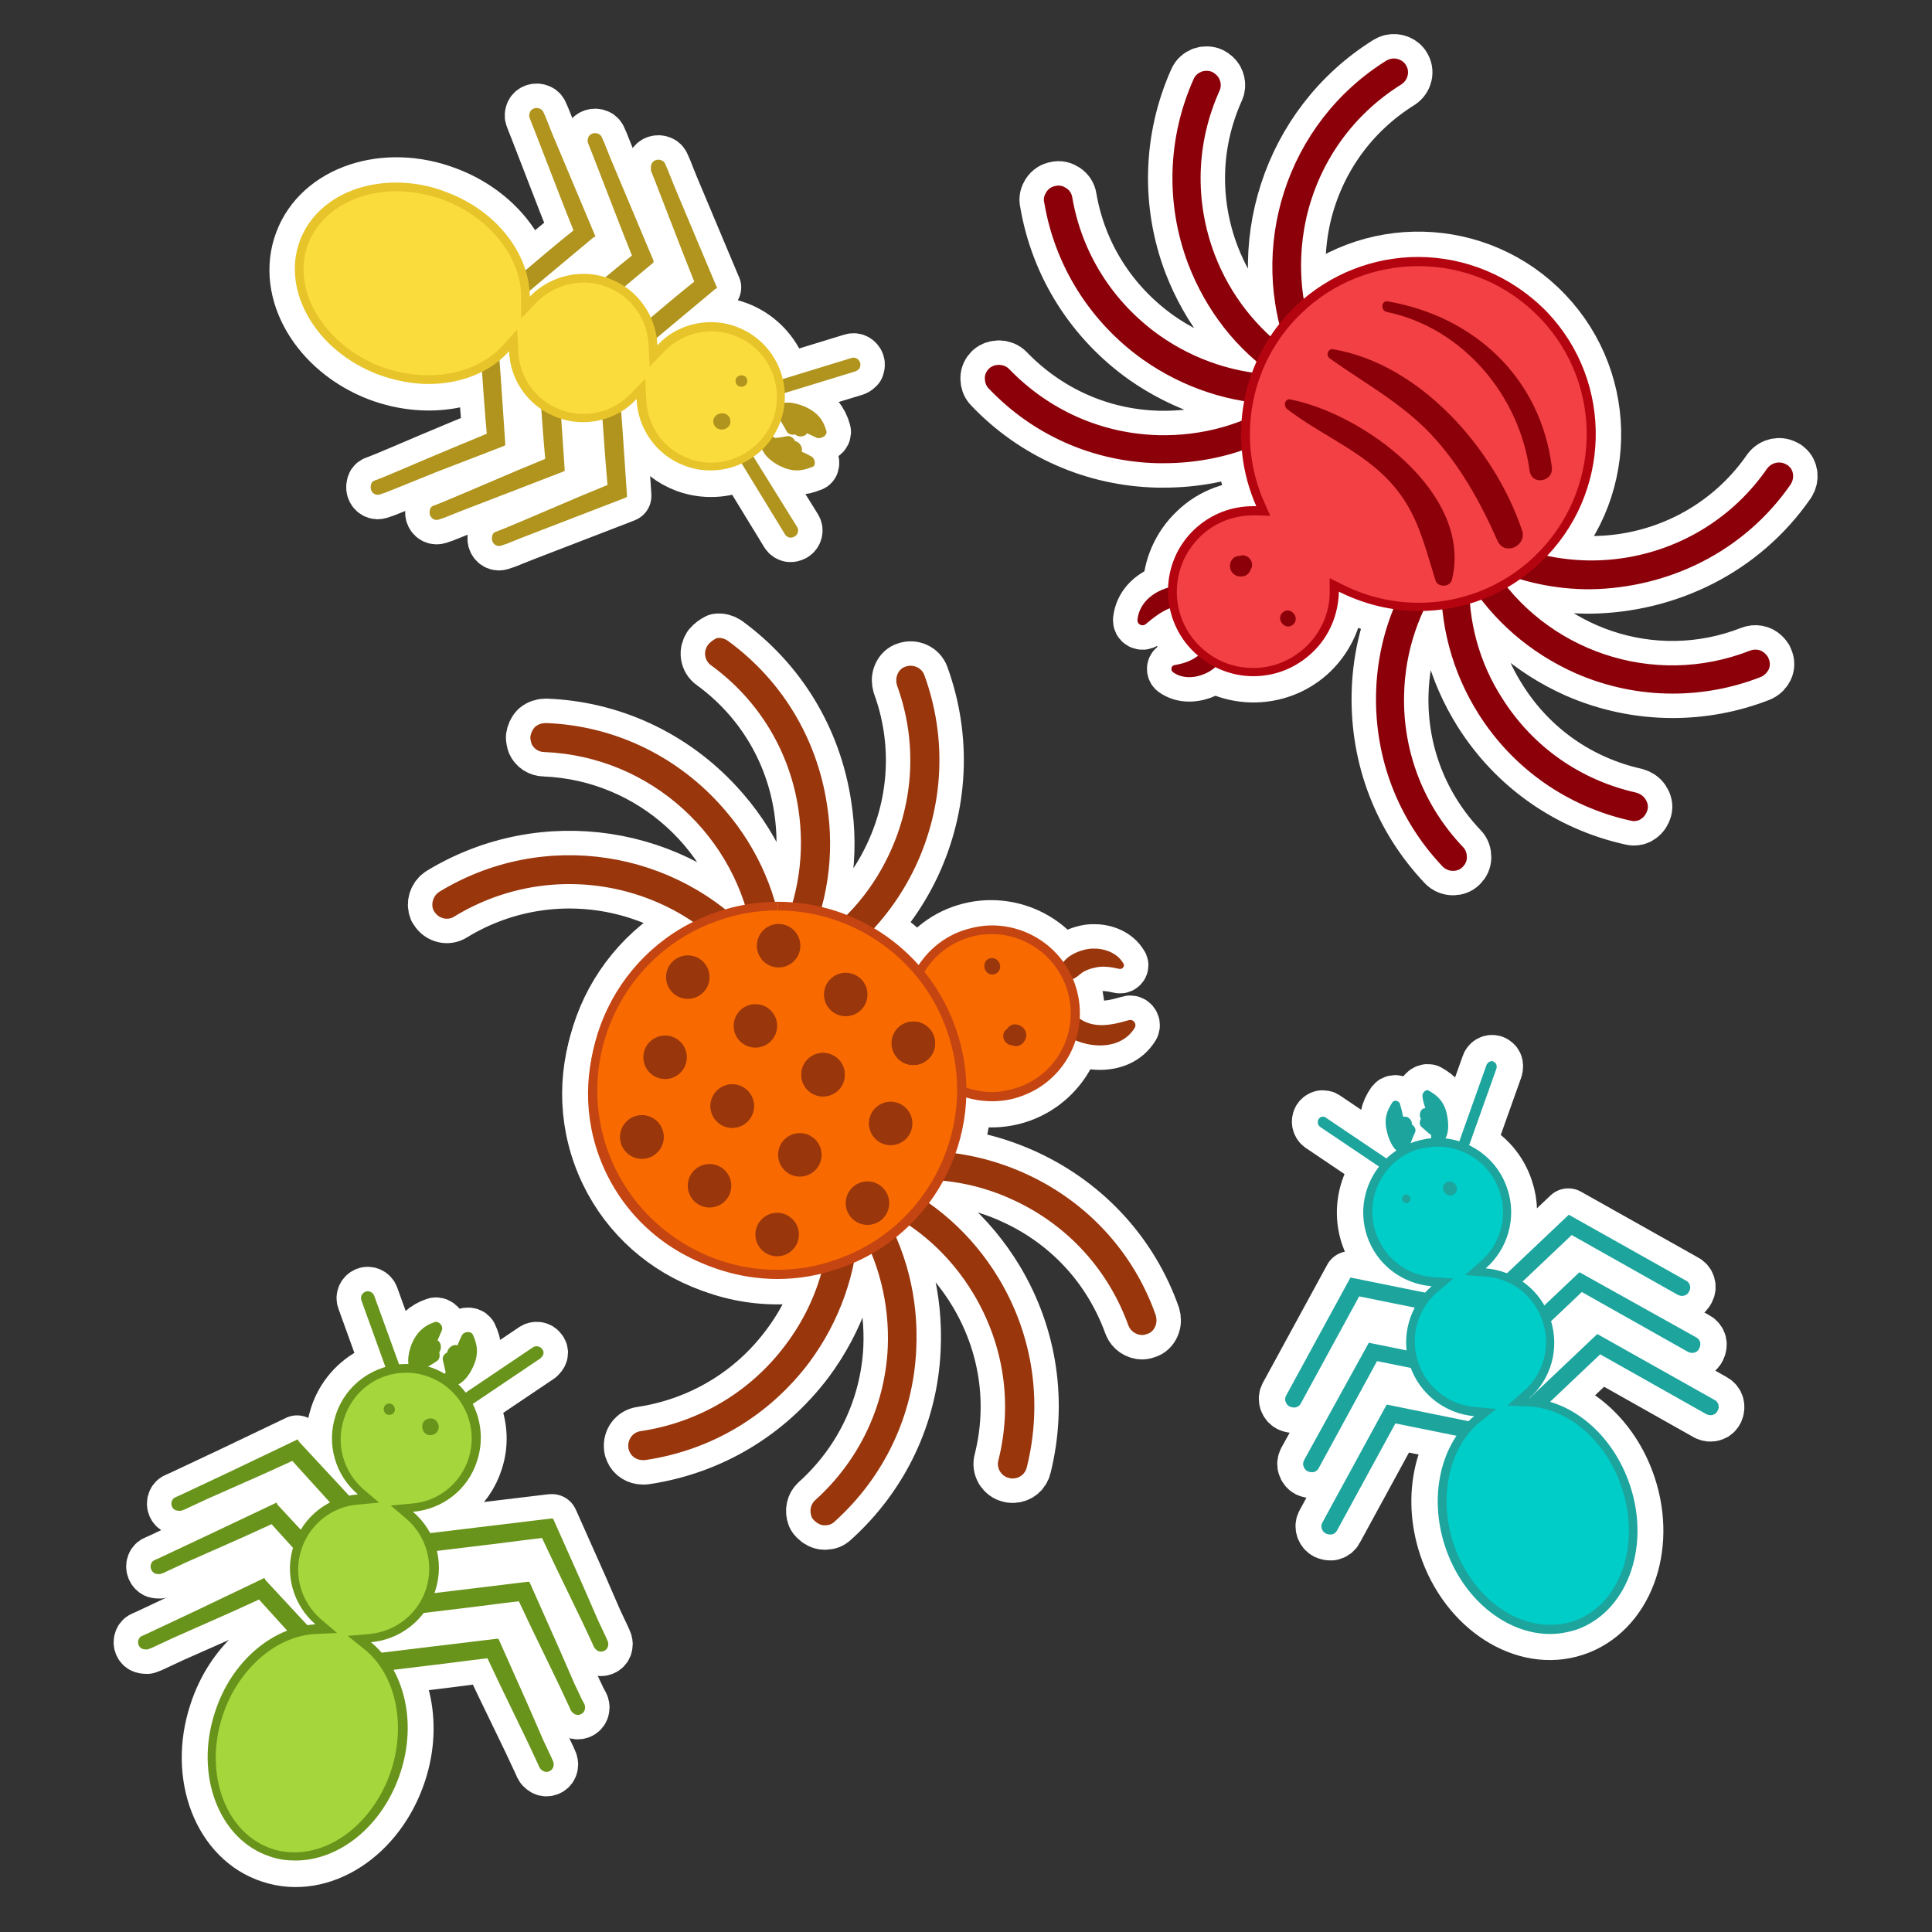 <?xml version="1.0" encoding="utf-8"?>
<!-- Generator: Adobe Illustrator 22.0.1, SVG Export Plug-In . SVG Version: 6.00 Build 0)  -->
<svg version="1.1" id="Layer_1" xmlns="http://www.w3.org/2000/svg" xmlns:xlink="http://www.w3.org/1999/xlink" x="0px" y="0px"
	 viewBox="0 0 400 400" style="enable-background:new 0 0 400 400;" xml:space="preserve">
<rect x="0" y="0" width="400" height="400" fill="#333333" stroke="none"/>
<style type="text/css">
	.st0{fill:#FFFFFF;stroke:#FFFFFF;stroke-width:10.72;stroke-linecap:round;stroke-linejoin:round;stroke-miterlimit:10;}
	.st1{fill:#1CA49D;}
	.st2{fill:#69941B;stroke:#69941B;stroke-width:0.605;stroke-miterlimit:10;}
	.st3{fill:#B0941D;stroke:#B0941D;stroke-width:0.605;stroke-miterlimit:10;}
	.st4{fill:#99360C;stroke:#99360C;stroke-width:0.605;stroke-miterlimit:10;}
	.st5{fill:#8C0109;stroke:#8C0109;stroke-width:0.605;stroke-miterlimit:10;}
	.st6{fill:#00CDC8;}
	.st7{fill:#A5D73C;}
	.st8{fill:#69941B;}
	.st9{fill:#FADC3C;}
	.st10{fill:#E7C42A;}
	.st11{fill:#F86A00;}
	.st12{fill:#C44412;}
	.st13{fill:#F24044;}
	.st14{fill:#B3040F;}
</style>
<g>
	<path class="st0" d="M309.9,220.3c-0.1-0.3-0.4-0.5-0.6-0.6c-0.6-0.2-1.2,0.1-1.4,0.7l-7.8,21.9c-0.1,0.3-0.1,0.6,0,0.9
		c0.1,0.3,0.4,0.5,0.6,0.6c0.1,0,0.3,0.1,0.4,0.1c0.1,0,0.2,0,0.2,0c0.4-0.1,0.7-0.4,0.8-0.7l7.8-21.9
		C310,220.9,310,220.6,309.9,220.3z"/>
	<path class="st0" d="M293.8,244.3l-19.3-13c-0.2-0.2-0.5-0.2-0.8-0.2c-0.3,0.1-0.5,0.2-0.7,0.5c-0.3,0.5-0.2,1.2,0.3,1.6l19.3,13
		c0.2,0.1,0.4,0.2,0.6,0.2c0.1,0,0.2,0,0.2,0c0.3-0.1,0.5-0.2,0.7-0.5C294.5,245.4,294.3,244.7,293.8,244.3z"/>
	<path class="st0" d="M110.5,279.2l-19.3,13c-0.2,0.2-0.4,0.4-0.5,0.7c-0.1,0.3,0,0.6,0.2,0.8c0.1,0.2,0.3,0.3,0.5,0.4
		c0.1,0.1,0.3,0.1,0.4,0.1c0.2,0,0.4-0.1,0.6-0.2l19.3-13c0.2-0.2,0.4-0.4,0.5-0.7c0.1-0.3,0-0.6-0.2-0.8
		C111.7,279,111,278.9,110.5,279.2z M111.6,279.8L111.6,279.8L111.6,279.8L111.6,279.8z"/>
	<path class="st0" d="M77.2,268.4c-0.2-0.6-0.9-0.9-1.4-0.7c-0.6,0.2-0.9,0.9-0.7,1.4l7.9,21.9c0.1,0.3,0.3,0.5,0.6,0.6h0
		c0.1,0.1,0.3,0.1,0.4,0.1c0.1,0,0.3,0,0.4-0.1c0.6-0.2,0.9-0.9,0.7-1.4L77.2,268.4z M83.7,291.2L83.7,291.2L83.7,291.2L83.7,291.2z
		"/>
	<path class="st0" d="M152.5,89.5c-0.2-0.3-0.4-0.4-0.7-0.5c-0.3-0.1-0.6,0-0.8,0.1c-0.2,0.1-0.3,0.3-0.4,0.5
		c-0.2,0.3-0.2,0.7,0.1,1.1l12.1,19.8c0.2,0.3,0.4,0.4,0.7,0.5c0.1,0,0.2,0,0.3,0c0.2,0,0.4-0.1,0.6-0.2c0.5-0.3,0.7-1,0.4-1.5
		L152.5,89.5z"/>
	<path class="st0" d="M176.4,74.4l-22.2,6.8c-0.3,0.1-0.5,0.3-0.7,0.6l0,0c-0.1,0.3-0.1,0.6-0.1,0.8c0.1,0.5,0.6,0.8,1.1,0.8
		c0.1,0,0.2,0,0.3,0l22.2-6.8c0.3-0.1,0.5-0.3,0.7-0.5c0.1-0.3,0.2-0.6,0.1-0.9C177.6,74.6,177,74.2,176.4,74.4z M154,82.1L154,82.1
		L154,82.1L154,82.1z"/>
	<path class="st0" d="M308.4,286.5c0.9,0.2,1.8-0.4,2-1.3c0.1-0.4,0-0.8-0.2-1.2c0.1,0,0.1-0.1,0.2-0.1l17.2-16.3l22,12.4
		c0.4,0.2,0.9,0.3,1.4,0.1c0.4-0.1,0.7-0.4,0.9-0.8c0.2-0.4,0.3-0.9,0.2-1.3c-0.1-0.4-0.4-0.8-0.8-1L327,263.4l-19,18
		c-0.4,0.4-0.6,0.9-0.5,1.5l-24.1-4.9L270,302.3c-0.2,0.4-0.3,0.9-0.1,1.3c0.1,0.4,0.4,0.8,0.8,1c0.3,0.1,0.5,0.2,0.8,0.2
		c0.1,0,0.3,0,0.4,0l0,0c0.5-0.1,0.9-0.4,1.1-0.8l12.1-22.2L308.4,286.5z"/>
	<path class="st0" d="M304.5,273c0.7,0.1,1.4-0.2,1.7-0.7c0.2,0.1,0.4,0.1,0.7,0.1c0.4,0,0.8-0.2,1.2-0.5l17.2-16.3l22,12.4
		c0.4,0.2,0.9,0.3,1.4,0.1c0.4-0.1,0.7-0.4,0.9-0.8c0.5-0.8,0.2-1.9-0.7-2.3l-24.2-13.6l-19,18c-0.1,0.1-0.2,0.2-0.2,0.3
		c-0.1,0-0.2-0.1-0.3-0.1l-25.7-5.2l-13.3,24.4c-0.5,0.8-0.1,1.9,0.7,2.3c0.3,0.1,0.5,0.2,0.8,0.2c0.1,0,0.3,0,0.4,0l0,0
		c0.5-0.1,0.9-0.4,1.1-0.8l12.1-22.2L304.5,273z"/>
	<path class="st0" d="M354.9,289.8l-24.2-13.6l-19,18c-0.4,0.4-0.6,0.9-0.5,1.5l-24.1-4.9l-13.3,24.4c-0.5,0.8-0.1,1.9,0.7,2.3
		c0.3,0.1,0.5,0.2,0.8,0.2c0.1,0,0.3,0,0.4,0c0.5-0.1,0.9-0.4,1.1-0.8l12.1-22.2l23.2,4.7c0.9,0.2,1.8-0.4,2-1.3
		c0.1-0.4,0-0.8-0.2-1.2c0.1,0,0.1-0.1,0.2-0.1l17.2-16.3l22,12.4c0.4,0.2,0.9,0.3,1.4,0.1h0c0.4-0.1,0.7-0.4,0.9-0.8
		C356,291.3,355.8,290.3,354.9,289.8z"/>
	<path class="st0" d="M74.5,330.4l-0.3-0.3l-1.1-1.2l-2.3-2.5l-4.5-4.9l-9.1-9.8l-0.1-0.2l-0.2,0.1L43.4,318l-6.8,3.2l-3.4,1.6
		l-0.9,0.4c-0.3,0.1-0.6,0.3-0.7,0.6c-0.3,0.6,0,1.4,0.6,1.7c0.3,0.1,0.6,0.1,0.9,0.1c0.3-0.1,0.5-0.2,0.8-0.3l1.5-0.7l3-1.4
		l6.1-2.7l6.1-2.7l5.7-2.6c2.9,3.2,5.8,6.4,8.7,9.6l4.5,4.9l2.3,2.5l0.3,0.3c0.1,0.1,0.2,0.2,0.3,0.3c0.3,0.2,0.7,0.4,1.1,0.4
		c0.8,0,1.5-0.7,1.5-1.5c0-0.4-0.1-0.8-0.3-1.1C74.7,330.6,74.6,330.5,74.5,330.4z"/>
	<path class="st0" d="M72,346l-0.3-0.3l-1.1-1.2l-2.3-2.5l-4.5-4.9l-9.1-9.8l-0.1-0.2l-0.2,0.1l-13.6,6.5l-6.8,3.2l-3.4,1.6
		l-0.9,0.4c-0.3,0.1-0.6,0.3-0.7,0.6c-0.3,0.6,0,1.4,0.6,1.6c0.3,0.1,0.6,0.1,0.9,0.1c0.3-0.1,0.5-0.2,0.8-0.3l1.5-0.7l3-1.4
		l6.1-2.7l6.1-2.7l5.7-2.6c2.9,3.2,5.8,6.4,8.7,9.6l4.5,4.9l2.3,2.5l0.3,0.3c0.1,0.1,0.2,0.2,0.3,0.3c0.3,0.2,0.7,0.4,1.1,0.4
		c0.8,0,1.5-0.7,1.5-1.5c0-0.4-0.1-0.8-0.3-1.1C72.2,346.2,72.1,346.1,72,346z"/>
	<path class="st0" d="M78.9,317.3l-0.3-0.3l-1.1-1.2l-2.3-2.5l-4.5-4.9l-9.1-9.8l-0.1-0.2l-0.2,0.1l-13.6,6.5l-6.8,3.2l-3.4,1.6
		l-0.9,0.4c-0.3,0.1-0.6,0.3-0.7,0.6c-0.3,0.6,0,1.4,0.6,1.6c0.3,0.1,0.6,0.1,0.9,0.1c0.3-0.1,0.5-0.2,0.8-0.3l1.5-0.7l3-1.4
		l6.1-2.7l6.1-2.7l5.7-2.6c2.9,3.2,5.8,6.4,8.7,9.6l4.5,4.9l2.3,2.5l0.3,0.3c0.1,0.1,0.2,0.2,0.3,0.3c0.3,0.2,0.7,0.4,1.1,0.4
		c0.8,0,1.5-0.7,1.5-1.5c0-0.4-0.1-0.8-0.3-1.1C79.1,317.4,79,317.4,78.9,317.3z"/>
	<path class="st0" d="M120.2,352l-1.6-3.4l-3-6.9l-6.1-13.7l-0.1-0.2l-0.2,0L96,329.4l-6.6,0.8l-3.3,0.4l-1.7,0.2l-0.4,0
		c-0.1,0-0.3,0-0.5,0.1c-0.4,0.1-0.7,0.3-0.9,0.6c-0.5,0.6-0.4,1.6,0.2,2.1c0.3,0.3,0.7,0.4,1.1,0.4c0.2,0,0.3,0,0.5,0l0.4,0
		l3.3-0.4l6.6-0.8c4.3-0.5,8.6-1.1,12.9-1.6l2.7,5.7l2.9,6l2.9,6l1.4,3l0.7,1.5c0.1,0.3,0.2,0.5,0.4,0.8c0.2,0.2,0.4,0.4,0.7,0.5
		c0.6,0.2,1.4-0.2,1.5-0.9c0.1-0.3,0-0.7-0.1-0.9L120.2,352z"/>
	<path class="st0" d="M113.8,363.8l-1.6-3.4l-3-6.9l-6.1-13.7l-0.1-0.2l-0.2,0l-13.3,1.6l-6.6,0.8l-3.3,0.4l-1.7,0.2l-0.4,0
		c-0.1,0-0.3,0-0.5,0.1c-0.4,0.1-0.7,0.3-0.9,0.6c-0.5,0.6-0.4,1.6,0.2,2.1c0.3,0.3,0.7,0.4,1.1,0.4c0.2,0,0.3,0,0.5,0l0.4,0
		l3.3-0.4l6.6-0.8c4.3-0.5,8.6-1.1,12.9-1.6l2.7,5.7l2.9,6l2.9,6l1.4,3l0.7,1.5c0.1,0.3,0.2,0.5,0.4,0.8c0.2,0.2,0.4,0.4,0.7,0.5
		c0.6,0.2,1.4-0.2,1.5-0.9c0.1-0.3,0-0.7-0.1-0.9L113.8,363.8z"/>
	<path class="st0" d="M125.1,338.9l-1.6-3.4l-3-6.9l-6.1-13.7l-0.1-0.2l-0.2,0l-13.3,1.6l-6.6,0.8l-3.3,0.4l-1.7,0.2l-0.4,0
		c-0.1,0-0.3,0-0.5,0.1c-0.4,0.1-0.7,0.3-0.9,0.6c-0.5,0.6-0.4,1.6,0.2,2.1c0.3,0.3,0.7,0.4,1.1,0.4c0.2,0,0.3,0,0.5,0l0.4,0
		l3.3-0.4l6.6-0.8c4.3-0.5,8.6-1.1,12.9-1.6l2.7,5.7l2.9,6l2.9,6l1.4,3l0.7,1.5c0.1,0.3,0.2,0.5,0.4,0.8c0.2,0.2,0.4,0.4,0.7,0.5
		c0.6,0.2,1.4-0.2,1.5-0.9c0.1-0.3,0-0.7-0.1-0.9L125.1,338.9z"/>
	<path class="st0" d="M122.3,30.2l0.6,1.5l1.2,3.1l2.4,6.2l2.4,6.2l2.3,5.8c-3.4,2.7-6.7,5.5-10,8.3l-5.1,4.3l-2.6,2.2l-0.3,0.3
		c-0.1,0.1-0.2,0.2-0.4,0.3c-0.3,0.3-0.4,0.7-0.4,1.1c0,0.2,0,0.4,0.1,0.5c-0.2,0.1-0.3,0.2-0.5,0.3c-0.3,0.3-0.5,0.6-0.5,1
		c0,0.2,0,0.3,0,0.5l0,0.4l0.2,3.3l0.5,6.7c0.3,4.3,0.6,8.6,1,13l-5.8,2.4l-6.1,2.6l-6.1,2.6l-3.1,1.3l-1.5,0.6
		c-0.3,0.1-0.5,0.2-0.8,0.3c-0.3,0.1-0.5,0.4-0.5,0.7c-0.2,0.6,0.1,1.4,0.8,1.6c0.3,0.1,0.7,0,0.9-0.1l0.9-0.3l3.5-1.4l7-2.7l14-5.4
		l0.2-0.1l0-0.2l-0.9-13.3l-0.5-6.7l-0.2-3.3l-0.1-1.7l0-0.4c0-0.1,0-0.3,0-0.5c0-0.1,0-0.2-0.1-0.2c0.1,0,0.1-0.1,0.2-0.1
		c0.2-0.1,0.3-0.2,0.4-0.3l0.3-0.3l1.3-1.1l2.6-2.1l5.1-4.3l10.3-8.6L135,54l-0.1-0.2L129.1,40l-2.9-6.9l-1.4-3.5l-0.4-0.9
		c-0.1-0.3-0.3-0.6-0.6-0.7c-0.6-0.3-1.4-0.1-1.7,0.5c-0.1,0.3-0.2,0.6-0.1,0.9C122.1,29.7,122.2,29.9,122.3,30.2z"/>
	<path class="st0" d="M135.2,35.6l0.6,1.5l1.2,3.1l2.4,6.2l2.4,6.2l2.3,5.8c-3.4,2.7-6.7,5.5-10,8.3l-5.1,4.3l-2.6,2.2l-0.3,0.3
		c-0.1,0.1-0.2,0.2-0.4,0.3c-0.3,0.3-0.4,0.7-0.4,1.1c0,0.2,0,0.4,0.1,0.5c-0.2,0.1-0.3,0.2-0.5,0.3c-0.3,0.3-0.5,0.6-0.5,1
		c0,0.2,0,0.3,0,0.5l0,0.4l0.2,3.3l0.5,6.7c0.3,4.3,0.6,8.6,1,13l-5.8,2.4l-6.1,2.6l-6.1,2.6l-3.1,1.3l-1.5,0.6
		c-0.3,0.1-0.5,0.2-0.8,0.3c-0.3,0.1-0.5,0.4-0.5,0.7c-0.2,0.6,0.1,1.4,0.8,1.6c0.3,0.1,0.7,0,0.9-0.1l0.9-0.3l3.5-1.4l7-2.7l14-5.4
		l0.2-0.1l0-0.2l-0.9-13.3l-0.5-6.7l-0.2-3.3l-0.1-1.7l0-0.4c0-0.1,0-0.3,0-0.5c0-0.1,0-0.2-0.1-0.2c0.1,0,0.1-0.1,0.2-0.1
		c0.2-0.1,0.3-0.2,0.4-0.3l0.3-0.3l1.3-1.1l2.6-2.1l5.1-4.3l10.3-8.6l0.2-0.1l-0.1-0.2l-5.8-13.8l-2.9-6.9l-1.4-3.5l-0.4-0.9
		c-0.1-0.3-0.3-0.6-0.6-0.7c-0.6-0.3-1.4-0.1-1.7,0.5c-0.1,0.3-0.2,0.6-0.1,0.9C135,35.1,135.1,35.4,135.2,35.6z"/>
	<path class="st0" d="M90.1,97.5l14-5.4l0.2-0.1l0-0.2l-0.9-13.3l-0.5-6.7l-0.2-3.3l-0.1-1.7l0-0.4c0-0.1,0-0.3,0-0.5
		c0-0.1,0-0.2-0.1-0.2c0.1,0,0.1-0.1,0.2-0.1c0.2-0.1,0.3-0.2,0.4-0.3l0.3-0.3l1.3-1.1l2.6-2.1l5.1-4.3l10.3-8.6l0.2-0.1l-0.1-0.2
		l-5.8-13.8l-2.9-6.9l-1.4-3.5l-0.4-0.9c-0.1-0.3-0.3-0.6-0.6-0.7c-0.6-0.3-1.4-0.1-1.7,0.5c-0.1,0.3-0.2,0.6-0.1,0.9
		c0.1,0.3,0.2,0.5,0.3,0.8l0.6,1.5l1.2,3.1l2.4,6.2l2.4,6.2l2.3,5.8c-3.4,2.7-6.7,5.5-10,8.3l-5.1,4.3l-2.6,2.2l-0.3,0.3
		c-0.1,0.1-0.2,0.2-0.4,0.3c-0.3,0.3-0.4,0.7-0.4,1.1c0,0.2,0,0.4,0.1,0.5c-0.2,0.1-0.3,0.2-0.5,0.3c-0.3,0.3-0.5,0.6-0.5,1
		c0,0.2,0,0.3,0,0.5l0,0.4l0.2,3.3l0.5,6.7c0.3,4.3,0.6,8.6,1,13l-5.8,2.4L89.1,95l-6.1,2.6l-3.1,1.3l-1.5,0.6
		c-0.3,0.1-0.5,0.2-0.8,0.3c-0.3,0.1-0.5,0.4-0.5,0.7c-0.2,0.6,0.1,1.4,0.8,1.6c0.3,0.1,0.7,0,0.9-0.1l0.9-0.3l3.5-1.4L90.1,97.5z"
		/>
	<path class="st0" d="M212.7,243.5c-12.4-5.8-26.4-6.5-39.2-1.8c-0.2,0.1-0.4,0.1-0.5,0.2c-0.3,0.2-0.6,0.4-0.8,0.7c0,0,0,0,0,0
		c-0.1,0.1-0.1,0.2-0.2,0.3c0,0.1-0.1,0.1-0.1,0.2c0,0,0,0,0,0c0,0,0,0,0,0c0,0.1-0.1,0.2-0.1,0.2c0,0.1-0.1,0.2-0.1,0.3
		c0,0,0,0.1,0,0.1c0,0.1,0,0.2-0.1,0.3c0,0,0,0,0,0c0,0.1,0,0.1,0,0.2c0,0.1,0,0.2,0,0.3c0,0,0,0.1,0,0.1c1.7,12.1-1.3,24.2-8.7,34
		c-7.3,9.8-18.1,16.2-30.2,18c-1.5,0.2-2.5,1.6-2.3,3.1c0,0.2,0.1,0.5,0.2,0.7c0.4,1,1.4,1.6,2.5,1.6c0.1,0,0.3,0,0.4,0
		c13.6-2,25.5-9.1,33.8-20.1c6.3-8.5,9.8-18.5,10.2-28.9c4.7,7.8,7,16.8,6.6,26.1c-0.6,12.2-6,23.5-15.1,31.7
		c-0.9,0.8-1.1,2-0.7,3.1c0.1,0.3,0.3,0.5,0.5,0.7c0.5,0.5,1.2,0.9,1.9,0.9c0,0,0.1,0,0.1,0c0.7,0,1.3-0.2,1.8-0.7
		c10.2-9.2,16.2-21.8,16.8-35.5c0.5-10.6-2.1-20.8-7.6-29.6c8.3,3.8,15.2,10,20,18c6.3,10.5,8.2,22.8,5.2,34.7
		c-0.2,0.7-0.1,1.4,0.3,2.1c0.4,0.6,1,1.1,1.7,1.2c0.2,0.1,0.4,0.1,0.7,0.1c1.2,0,2.3-0.8,2.6-2.1c3.3-13.3,1.3-27.1-5.8-38.9
		c-5.5-9.1-13.4-16.1-22.9-20.3c9-1.4,18.2-0.2,26.6,3.8c11.1,5.2,19.5,14.4,23.7,26c0.4,1.1,1.5,1.8,2.6,1.8c0.3,0,0.6-0.1,0.9-0.2
		c0.7-0.2,1.2-0.7,1.5-1.4c0.3-0.7,0.3-1.4,0.1-2.1C234.5,259.6,225.1,249.3,212.7,243.5z"/>
	<path class="st0" d="M146.8,133.7c-0.4,0.6-0.6,1.3-0.5,2c0.1,0.7,0.5,1.4,1.1,1.8c9.9,7.2,16.4,17.9,18.2,30
		c1.4,9.2,0,18.4-3.9,26.6c-1.4-10.3-5.9-19.8-13.1-27.6c-9.3-10.1-22-16-35.6-16.5c-0.7,0-1.4,0.2-2,0.7c-0.5,0.5-0.8,1.2-0.9,1.9
		c0,0.4,0.1,0.8,0.2,1.2l0,0c0.4,1,1.4,1.6,2.4,1.6c22.3,0.9,40.3,17.7,43.5,39c-16.2-18.1-43.6-22.6-65.1-9.5
		c-1.1,0.7-1.6,2.2-1.1,3.4c0.1,0.1,0.1,0.2,0.2,0.3c0.8,1.3,2.5,1.7,3.7,0.9c21.6-13.2,49.9-6.5,63.1,15.1c0,0,0,0,0,0l0,0
		c0,0,0,0,0,0c0,0,0.1,0.1,0.1,0.1c0,0.1,0.1,0.1,0.1,0.2c0,0,0,0.1,0.1,0.1c0,0,0,0,0,0c0,0,0,0,0,0c0,0,0,0,0,0
		c0,0,0.1,0.1,0.1,0.1c0,0,0.1,0.1,0.1,0.1c0,0,0.1,0.1,0.1,0.1l0,0c0,0,0,0,0,0c0,0,0,0,0.1,0c0.1,0,0.1,0.1,0.2,0.1
		c0.1,0,0.1,0.1,0.2,0.1c0.1,0,0.1,0.1,0.2,0.1c0.1,0,0.1,0.1,0.2,0.1c0,0,0,0,0.1,0c0,0,0.1,0,0.1,0c0,0,0.1,0,0.1,0
		c0,0,0.1,0,0.1,0c0,0,0,0,0,0c0.1,0,0.2,0,0.2,0c0,0,0,0,0,0c0,0,0,0,0.1,0c0,0,0,0,0.1,0c0.1,0,0.2,0,0.3,0c0,0,0,0,0,0
		c0,0,0.1,0,0.1,0c0,0,0,0,0,0c0,0,0.1,0,0.1,0c0,0,0.1,0,0.1,0c0.1,0,0.1,0,0.2-0.1c0,0,0,0,0.1,0c0,0,0,0,0,0c0,0,0,0,0,0
		c0,0,0,0,0.1,0c0,0,0,0,0.1,0c0,0,0,0,0,0c12.8-4.7,23.1-14.1,28.9-26.4c5.8-12.4,6.5-26.4,1.8-39.3c-0.5-1.4-2.1-2.1-3.5-1.6
		c-0.7,0.2-1.2,0.7-1.5,1.4c-0.3,0.7-0.3,1.4-0.1,2.1c4.2,11.5,3.6,24-1.6,35.1c-3.9,8.4-10.2,15.3-18,19.9
		c4.6-9.3,6.2-19.8,4.5-30.3c-2.1-13.6-9.3-25.5-20.4-33.6c-0.6-0.4-1.3-0.6-2-0.5C147.9,132.7,147.3,133.1,146.8,133.7z"/>
	<path class="st0" d="M275.7,81.4c0.2-0.3,0.4-0.7,0.4-1.2c0,0,0-0.1,0-0.1c0,0,0-0.1,0-0.1c0,0,0,0,0,0c0,0,0,0,0,0
		c0-0.1,0-0.2,0-0.3c0-0.1,0-0.2,0-0.2c0,0,0-0.1,0-0.1c0-0.1,0-0.2-0.1-0.3c0,0,0,0,0,0c0-0.1,0-0.1-0.1-0.2c0-0.1-0.1-0.2-0.1-0.3
		c0,0,0-0.1,0-0.1c-6.3-10.1-8.2-22-5.6-33.6c2.7-11.6,9.7-21.4,19.8-27.7c1.2-0.8,1.6-2.4,0.8-3.6c-0.1-0.2-0.3-0.4-0.4-0.5
		c-0.9-0.8-2.2-0.9-3.2-0.3c-20.7,12.9-28.7,38.7-20,60.6c-7.2-5.1-12.8-12.2-16-20.6c-4.2-11.1-3.9-23.2,1-34.1
		c0.5-1,0.2-2.3-0.6-3l0,0c-0.2-0.2-0.5-0.4-0.7-0.5c-0.6-0.3-1.4-0.3-2-0.1c-0.7,0.3-1.2,0.7-1.5,1.4c-5.4,12.1-5.8,25.7-1.1,38.1
		c3.7,9.6,10,17.7,18.4,23.3c-8.8-0.2-17.4-3-24.8-8.2c-9.7-6.9-16.2-17.1-18.2-28.8c-0.1-0.7-0.5-1.3-1.1-1.7
		c-0.6-0.4-1.3-0.6-2-0.4c-0.7,0.1-1.3,0.5-1.7,1.1s-0.6,1.3-0.4,2c2.2,13.1,9.5,24.6,20.3,32.3c8.4,5.9,18.2,9.1,28.2,9.2
		c-7.4,4.8-16.1,7.2-25.1,7c-11.9-0.3-22.9-5.2-31.2-13.8c-1-1-2.7-1-3.7-0.1c-0.5,0.5-0.8,1.1-0.8,1.8c0,0.7,0.2,1.4,0.7,1.9
		c9.1,9.6,21.5,15.1,34.8,15.4c0.4,0,0.9,0,1.3,0c12.8,0,25-4.8,34.3-13.7C275.5,81.6,275.6,81.5,275.7,81.4z"/>
	<path class="st0" d="M370.5,100.1c0.7-1.1,0.6-2.6-0.4-3.4l0,0c-0.1-0.1-0.2-0.2-0.3-0.2c-1.2-0.8-2.8-0.5-3.7,0.7
		c-14,20.2-41.8,25.2-61.9,11.2c0,0,0,0,0,0c0,0,0,0,0,0c0,0,0,0-0.1,0c0,0,0,0,0,0c0,0-0.1,0-0.1-0.1c-0.1,0-0.1-0.1-0.2-0.1
		c0,0,0,0-0.1,0c0,0,0,0-0.1,0c0,0,0,0-0.1,0c-0.1,0-0.2-0.1-0.4-0.1c0,0,0,0,0,0c0,0,0,0,0,0c0,0,0,0-0.1,0c-0.1,0-0.1,0-0.2,0
		c-0.1,0-0.2,0-0.3,0c0,0-0.1,0-0.1,0c-0.1,0-0.2,0-0.4,0c-0.1,0-0.2,0.1-0.3,0.1c-0.4,0.1-0.7,0.3-1,0.6c0,0,0,0-0.1,0c0,0,0,0,0,0
		c-9.6,9.2-15.1,21.5-15.4,34.8c-0.3,13.3,4.5,25.9,13.7,35.6c0.5,0.5,1.2,0.8,1.9,0.8c0.7,0,1.3-0.2,1.8-0.7
		c0.5-0.5,0.8-1.1,0.8-1.8c0-0.7-0.2-1.4-0.7-1.9c-8.2-8.6-12.6-19.9-12.3-31.8c0.2-9,3.1-17.6,8.3-24.8c-0.4,10.1,2.2,20,7.7,28.7
		c7.1,11.2,18.2,19,31.2,21.9c0.2,0,0.4,0.1,0.6,0.1c0.5,0,1-0.1,1.4-0.4c0.6-0.4,1-1,1.2-1.7c0.2-0.7,0-1.4-0.4-2
		c-0.4-0.6-1-1-1.7-1.2c-11.6-2.6-21.5-9.5-27.9-19.6c-4.9-7.6-7.2-16.3-6.9-25.2c5.3,8.6,13,15.3,22.4,19.5
		c6.4,2.8,13.2,4.2,20,4.2c6.1,0,12.2-1.1,18.1-3.4c0.7-0.3,1.2-0.8,1.5-1.4c0.3-0.6,0.3-1.4,0-2c-0.1-0.4-0.4-0.7-0.7-1
		c-0.7-0.7-1.8-0.9-2.8-0.5c-20.2,7.9-42.7,0-53.8-17.7c6.6,3,13.6,4.4,20.5,4.4C345.3,121.5,360.9,114,370.5,100.1z"/>
	<path class="st0" d="M288.3,228.2c-1.3,1.9-1.8,3.7-1.1,6.3c0.5,2,1.7,4.5,4.1,4.8c0,0,0,0,0,0c0.8,0.1,1.6-0.5,1.1-1.5
		c-0.1-0.3-0.3-0.7-0.4-1c0.3-0.8,0.6-1.6,1-2.4c0.2-0.6-0.1-1.2-0.7-1.6c0,0,0-0.1,0-0.1c0.1-0.6-0.6-1.6-1.4-1.5
		c-0.1,0-0.3,0-0.4,0c-0.2-0.8-0.3-1.6-0.6-2.4C289.8,228,288.7,227.7,288.3,228.2z"/>
	<path class="st0" d="M294.5,227c0.1,0.8,0.3,1.6,0.6,2.4c-0.1,0-0.2,0.1-0.4,0.1c-0.7,0.3-0.9,1.4-0.6,2c0,0,0.1,0.1,0.1,0.1
		c-0.3,0.5-0.4,1.3,0.1,1.7c0.7,0.6,1.3,1.2,2,1.7c0,0.4,0,0.7,0.1,1.1c0.1,1.1,1,1.3,1.7,0.8c0,0,0,0,0,0c2-1.3,1.9-4.1,1.5-6.1
		c-0.5-2.6-1.8-4-3.8-5.1C295.2,225.5,294.4,226.3,294.5,227z"/>
	<path class="st0" d="M292.7,236.4c-8.1,2.7-12.4,11.4-9.8,19.4c2,6.1,7.4,10,13.4,10.5c-4.5,3.9-6.5,10.4-4.5,16.4
		c2,6,7.4,10,13.3,10.5c-6.8,5.6-9.5,16.4-6,27c4.3,13,16.4,20.8,27,17.3c10.6-3.5,15.7-16.9,11.4-29.9
		c-3.5-10.6-12.1-17.7-20.9-18.1c4.5-3.9,6.4-10.3,4.4-16.4c-2-6.1-7.4-10-13.4-10.5c4.5-3.9,6.5-10.4,4.5-16.4
		C309.5,238.1,300.8,233.7,292.7,236.4z"/>
	<path class="st0" d="M290.5,247.6c-0.8,0.9,0.6,2,1.3,1.2C292.6,247.9,291.2,246.8,290.5,247.6z"/>
	<path class="st0" d="M299.1,245.1c-1.2,1.4,1,3.3,2.2,1.9C302.5,245.6,300.3,243.7,299.1,245.1z"/>
	<path class="st0" d="M90.1,274c-2.1,0.7-3.6,2-4.6,4.4c-0.7,1.9-1.3,4.6,0.5,6.3c0,0,0,0,0,0c0.6,0.5,1.6,0.5,1.8-0.6
		c0.1-0.4,0.2-0.7,0.2-1.1c0.7-0.5,1.5-0.9,2.2-1.4c0.6-0.3,0.6-1.1,0.4-1.7c0,0,0.1-0.1,0.1-0.1c0.4-0.5,0.4-1.6-0.2-2
		c-0.1-0.1-0.2-0.1-0.3-0.2c0.3-0.7,0.7-1.5,1-2.3C91.5,274.7,90.7,273.8,90.1,274z"/>
	<path class="st0" d="M95.9,276.6c-0.4,0.8-0.7,1.5-1,2.3c-0.1,0-0.2-0.1-0.4-0.1c-0.7-0.2-1.6,0.6-1.6,1.3c0,0.1,0,0.1,0,0.1
		c-0.6,0.2-1.1,0.8-0.9,1.4c0.2,0.9,0.4,1.7,0.6,2.6c-0.2,0.3-0.4,0.6-0.6,0.9c-0.6,0.9,0.1,1.6,0.9,1.7c0,0,0,0,0,0
		c2.4,0.1,4-2.2,4.8-4c1.1-2.4,0.9-4.3-0.1-6.4C97.3,275.9,96.2,276,95.9,276.6z"/>
	<path class="st0" d="M88.9,283.2c-8.1-2.6-16.8,1.8-19.4,9.9c-2,6.1,0,12.5,4.6,16.4c-6,0.5-11.4,4.5-13.3,10.6
		c-2,6,0,12.4,4.5,16.3c-8.8,0.5-17.4,7.6-20.8,18.2c-4.3,13.1,0.9,26.5,11.5,29.9c10.6,3.5,22.6-4.3,26.9-17.4
		c3.5-10.6,0.7-21.4-6.1-27c5.9-0.5,11.3-4.5,13.3-10.6c2-6.1,0-12.5-4.6-16.4c6-0.5,11.4-4.5,13.3-10.6
		C101.4,294.5,96.9,285.8,88.9,283.2z"/>
	<path class="st0" d="M80.4,290.9c-1.1,0.3-0.7,2,0.4,1.7C81.9,292.4,81.5,290.7,80.4,290.9z"/>
	<path class="st0" d="M88.8,294c-1.8,0.4-1.2,3.2,0.6,2.8C91.3,296.4,90.6,293.6,88.8,294z"/>
	<path class="st0" d="M170.8,89.3c-0.6-2.2-1.8-3.7-4.2-4.8c-1.9-0.8-4.6-1.5-6.3,0.2c0,0,0,0,0,0c-0.6,0.6-0.6,1.5,0.5,1.8
		c0.3,0.1,0.7,0.2,1,0.3c0.4,0.8,0.9,1.5,1.3,2.3c0.3,0.6,1,0.7,1.6,0.5c0,0,0.1,0.1,0.1,0.1c0.5,0.5,1.6,0.5,2-0.1
		c0.1-0.1,0.1-0.2,0.2-0.3c0.7,0.4,1.5,0.7,2.3,1.1C170.1,90.5,171,89.9,170.8,89.3z"/>
	<path class="st0" d="M167.9,94.8c-0.7-0.4-1.5-0.8-2.3-1.1c0-0.1,0.1-0.2,0.1-0.4c0.2-0.7-0.5-1.6-1.2-1.7c-0.1,0-0.1,0-0.1,0
		c-0.2-0.6-0.8-1.1-1.4-1c-0.9,0.2-1.7,0.3-2.6,0.4c-0.3-0.2-0.6-0.4-0.9-0.6c-0.9-0.6-1.6,0-1.7,0.8c0,0,0,0,0,0
		c-0.2,2.4,2,4.1,3.8,5c2.4,1.2,4.3,1.1,6.4,0.2C168.6,96.4,168.5,95.2,167.9,94.8z"/>
	<path class="st0" d="M161.7,87.6c3-7.9-1-16.8-8.9-19.8c-6-2.3-12.5-0.6-16.6,3.8c-0.2-6-4-11.6-9.9-13.8
		c-5.9-2.3-12.4-0.6-16.5,3.7c-0.1-8.8-6.8-17.7-17.2-21.6c-12.8-4.9-26.5-0.4-30.4,10.1c-3.9,10.4,3.3,22.8,16.1,27.7
		c10.4,3.9,21.4,1.7,27.2-4.8c0.2,6,4,11.5,9.9,13.7c6,2.3,12.5,0.6,16.6-3.8c0.2,6,4,11.6,9.9,13.8
		C149.8,99.5,158.7,95.5,161.7,87.6z"/>
	<path class="st0" d="M154.4,78.7c-0.2-1.1-2-0.8-1.8,0.3C152.8,80.2,154.6,79.9,154.4,78.7z"/>
	<path class="st0" d="M150.9,87c-0.3-1.8-3.2-1.3-2.9,0.5C148.4,89.3,151.2,88.8,150.9,87z"/>
	<path class="st0" d="M219.4,213c3.9,3.6,12.1,4.9,15.3-0.4c0.3-0.6-0.3-1.3-0.9-1.1c-4.1,1.2-8.2,2-11.6-1.3
		C220.3,208.4,217.6,211.3,219.4,213z"/>
	<path class="st0" d="M221.8,202.5c0.9-0.3,1.3-0.8,2.1-1.4c0.8-0.5,1.6-0.8,2.5-1c1.9-0.5,3.6-0.2,5.4,0.2c0.4,0.1,0.8-0.4,0.5-0.7
		c-1.2-2.1-3.8-3-6.2-2.9c-2.2,0.1-5.8,1.5-6.3,4C219.6,201.7,220.6,202.9,221.8,202.5z"/>
	<path class="st0" d="M188.7,202.4c-9.9-12-26.6-17.1-42-11.5c-19.6,7.1-29.8,28.8-22.7,48.4c7.1,19.6,28.8,29.8,48.4,22.7
		c15.5-5.6,25-20.2,24.9-35.8c4.3,2.1,9.3,2.5,14.1,0.8c9.4-3.4,14.3-13.8,10.9-23.3c-3.4-9.4-13.8-14.3-23.3-10.9
		C194.3,194.5,190.7,198,188.7,202.4z"/>
	<path class="st0" d="M209.6,216.1l0.2,0.1c1.4,0.5,2.7-1.1,2.3-2.4c-0.4-1.3-2.3-2-3.2-0.8l-0.1,0.2
		C207.4,213.9,208,216.1,209.6,216.1z"/>
	<path class="st0" d="M205.8,201.4c1.7-0.5,1-3.1-0.8-2.7C203.4,199.2,204.1,201.9,205.8,201.4z"/>
	<path class="st0" d="M249.2,122c-4.9-1.7-12.7,0.4-13.4,6.3c-0.1,0.7,0.7,1.1,1.2,0.7c3.2-2.7,6.5-5,10.8-3.4
		C250.2,126.4,251.5,122.8,249.2,122z"/>
	<path class="st0" d="M251.2,132.2c-0.7,0.6-0.8,1.3-1.3,2s-1.1,1.3-1.8,1.9c-1.5,1.1-3.1,1.6-4.9,1.9c-0.4,0.1-0.5,0.6-0.2,0.9
		c1.9,1.4,4.5,1.2,6.6,0.2c2-0.9,4.6-3.6,4-6C253.4,132.1,252.1,131.4,251.2,132.2z"/>
	<path class="st0" d="M277.1,122.6c13.5,6.8,30.3,4.9,41.8-6.1c14.7-14,15.2-37.2,1.3-51.8c-14-14.7-37.2-15.2-51.8-1.3
		c-11.5,11-14.3,27.7-8.2,41.5c-4.6-0.2-9.3,1.4-12.8,4.8c-7.1,6.7-7.3,17.9-0.6,24.9c6.7,7.1,17.9,7.3,24.9,0.6
		C275.2,131.8,277.1,127.2,277.1,122.6z"/>
	<path class="st0" d="M267.1,83c-0.8-0.2-1,0.9-0.5,1.4c6.6,5.1,14.4,8.2,20.4,14.1c6.5,6.4,7.9,13.3,10.5,21.6
		c0.4,1.2,2.5,1.1,2.8-0.1C304.7,102.3,282,85.9,267.1,83z"/>
	<path class="st0" d="M275.9,72.6c-0.7-0.1-1,0.9-0.5,1.3c7.3,5.2,14.8,9.2,21,15.7c6.1,6.5,10.3,14.1,13.9,22.2
		c1.3,3,5.6,0.9,4.5-2C309.2,93.2,293.9,75.6,275.9,72.6z"/>
	<path class="st0" d="M287.3,62.7c-1-0.2-1.1,1.4-0.1,1.6c15.9,3.3,27.7,17.5,29.8,33.2c0.4,2.6,4.3,1.9,4-0.7
		C318.7,78.4,305.1,65.8,287.3,62.7z"/>
	<path class="st0" d="M256.7,115.4l-0.2,0c-1.5,0.1-2,2-1.1,3c0.8,1,2.8,0.9,3.2-0.5l0.1-0.2C259.5,116.5,258.1,114.8,256.7,115.4z"
		/>
	<path class="st0" d="M265.8,127c-1.3,1.1,0.4,3.2,1.7,2.1C268.8,128,267.1,125.9,265.8,127z"/>
	<circle class="st0" cx="161" cy="225.7" r="39"/>
	<g>
		<circle class="st0" cx="189.1" cy="216" r="4.2"/>
		<circle class="st0" cx="170.4" cy="222.5" r="4.2"/>
		<circle class="st0" cx="151.6" cy="229" r="4.2"/>
		<circle class="st0" cx="132.9" cy="235.4" r="4.2"/>
		<circle class="st0" cx="189.1" cy="216" r="4.2"/>
		<circle class="st0" cx="170.4" cy="222.5" r="4.2"/>
		<circle class="st0" cx="175.1" cy="205.9" r="4.2"/>
		<circle class="st0" cx="151.6" cy="229" r="4.2"/>
		<circle class="st0" cx="161.2" cy="195.8" r="4.2"/>
		<circle class="st0" cx="142.4" cy="202.3" r="4.2"/>
		<circle class="st0" cx="156.4" cy="212.4" r="4.2"/>
		<circle class="st0" cx="132.9" cy="235.4" r="4.2"/>
		<circle class="st0" cx="137.7" cy="218.9" r="4.2"/>
		<circle class="st0" cx="146.9" cy="245.5" r="4.2"/>
		<circle class="st0" cx="160.9" cy="255.6" r="4.2"/>
		<circle class="st0" cx="179.6" cy="249.1" r="4.2"/>
		<circle class="st0" cx="165.6" cy="239.1" r="4.2"/>
		<circle class="st0" cx="184.4" cy="232.6" r="4.2"/>
	</g>
</g>
<g>
	<g>
		<path class="st1" d="M301.1,242.9C301,242.9,301,242.9,301.1,242.9c-0.1,0-0.2-0.1-0.2-0.1c0-0.1,0-0.1,0-0.2l7.8-21.9
			c0-0.1,0.1-0.1,0.2-0.1c0.1,0,0.2,0.1,0.2,0.1c0,0.1,0,0.1,0,0.2l-7.8,21.9C301.2,242.8,301.2,242.9,301.1,242.9L301.1,242.9z"/>
		<path class="st1" d="M308.9,219.7c-0.5,0-0.9,0.3-1.1,0.7l-7.8,21.9c-0.1,0.3-0.1,0.6,0,0.9c0.1,0.3,0.4,0.5,0.6,0.6
			c0.1,0,0.3,0.1,0.4,0.1c0.1,0,0.2,0,0.2,0c0.4-0.1,0.7-0.4,0.8-0.7l7.8-21.9c0.1-0.3,0.1-0.6,0-0.9c-0.1-0.3-0.4-0.5-0.6-0.6
			C309.1,219.7,309,219.7,308.9,219.7L308.9,219.7z"/>
	</g>
	<g>
		<path class="st1" d="M293.2,245.5c0,0-0.1,0-0.1,0l-19.3-13c-0.1-0.1-0.1-0.2-0.1-0.3c0,0,0.1-0.1,0.1-0.1c0,0,0,0,0,0
			c0.1,0,0.1,0,0.1,0l19.3,13c0.1,0.1,0.1,0.2,0.1,0.3C293.4,245.4,293.3,245.5,293.2,245.5L293.2,245.5z"/>
		<path class="st1" d="M273.9,231.2c-0.1,0-0.1,0-0.2,0c-0.3,0.1-0.5,0.2-0.7,0.5c-0.3,0.5-0.2,1.2,0.3,1.6l19.3,13
			c0.2,0.1,0.4,0.2,0.6,0.2c0.1,0,0.2,0,0.2,0c0.3-0.1,0.5-0.2,0.7-0.5c0.3-0.5,0.2-1.2-0.3-1.6l-19.3-13
			C274.3,231.2,274.1,231.2,273.9,231.2L273.9,231.2z"/>
	</g>
	<path class="st2" d="M110.5,279.2l-19.3,13c-0.2,0.2-0.4,0.4-0.5,0.7c-0.1,0.3,0,0.6,0.2,0.8c0.1,0.2,0.3,0.3,0.5,0.4
		c0.1,0.1,0.3,0.1,0.4,0.1c0.2,0,0.4-0.1,0.6-0.2l19.3-13c0.2-0.2,0.4-0.4,0.5-0.7c0.1-0.3,0-0.6-0.2-0.8
		C111.7,279,111,278.9,110.5,279.2z M111.6,279.8L111.6,279.8L111.6,279.8L111.6,279.8z"/>
	<path class="st2" d="M77.2,268.4c-0.2-0.6-0.9-0.9-1.4-0.7c-0.6,0.2-0.9,0.9-0.7,1.4l7.9,21.9c0.1,0.3,0.3,0.5,0.6,0.6h0
		c0.1,0.1,0.3,0.1,0.4,0.1c0.1,0,0.3,0,0.4-0.1c0.6-0.2,0.9-0.9,0.7-1.4L77.2,268.4z M83.7,291.2L83.7,291.2L83.7,291.2L83.7,291.2z
		"/>
	<path class="st3" d="M152.5,89.5c-0.2-0.3-0.4-0.4-0.7-0.5c-0.3-0.1-0.6,0-0.8,0.1c-0.2,0.1-0.3,0.3-0.4,0.5
		c-0.2,0.3-0.2,0.7,0.1,1.1l12.1,19.8c0.2,0.3,0.4,0.4,0.7,0.5c0.1,0,0.2,0,0.3,0c0.2,0,0.4-0.1,0.6-0.2c0.5-0.3,0.7-1,0.4-1.5
		L152.5,89.5z"/>
	<path class="st3" d="M176.4,74.4l-22.2,6.8c-0.3,0.1-0.5,0.3-0.7,0.6l0,0c-0.1,0.3-0.1,0.6-0.1,0.8c0.1,0.5,0.6,0.8,1.1,0.8
		c0.1,0,0.2,0,0.3,0l22.2-6.8c0.3-0.1,0.5-0.3,0.7-0.5c0.1-0.3,0.2-0.6,0.1-0.9C177.6,74.6,177,74.2,176.4,74.4z M154,82.1L154,82.1
		L154,82.1L154,82.1z"/>
	<g>
		<path class="st1" d="M271.5,303.9c-0.1,0-0.3,0-0.4-0.1c-0.2-0.1-0.3-0.3-0.4-0.5c-0.1-0.2,0-0.4,0.1-0.6l13-23.8l24.7,5l-0.2-1.3
			c0-0.3,0.1-0.5,0.2-0.7l18.5-17.5l23.6,13.3c0.2,0.1,0.3,0.3,0.4,0.5c0.1,0.2,0,0.4-0.1,0.6c-0.1,0.2-0.2,0.3-0.4,0.4
			c-0.1,0-0.2,0-0.3,0c-0.1,0-0.3,0-0.4-0.1l-22.6-12.7l-17.7,16.7l-0.7,0.5l0.3,0.8c0.1,0.1,0.1,0.3,0.1,0.6
			c-0.1,0.4-0.4,0.6-0.8,0.6l0,0c-0.1,0-0.1,0-0.2,0l-23.9-4.8l-12.5,22.8c-0.1,0.2-0.3,0.3-0.5,0.4
			C271.6,303.9,271.6,303.9,271.5,303.9z"/>
		<path class="st1" d="M327,263.4l-19,18c-0.4,0.4-0.6,0.9-0.5,1.5l-24.1-4.9L270,302.3c-0.2,0.4-0.3,0.9-0.1,1.3
			c0.1,0.4,0.4,0.8,0.8,1c0.3,0.1,0.5,0.2,0.8,0.2c0.1,0,0.3,0,0.4,0l0,0c0.5-0.1,0.9-0.4,1.1-0.8l12.1-22.2l23.2,4.7
			c0.1,0,0.2,0,0.3,0c0.8,0,1.5-0.6,1.7-1.4c0.1-0.4,0-0.8-0.2-1.2c0.1,0,0.1-0.1,0.2-0.1l17.2-16.3l22,12.4
			c0.3,0.1,0.5,0.2,0.8,0.2c0.2,0,0.4,0,0.6-0.1c0.4-0.1,0.7-0.4,0.9-0.8c0.2-0.4,0.3-0.9,0.2-1.3c-0.1-0.4-0.4-0.8-0.8-1L327,263.4
			L327,263.4z"/>
	</g>
	<g>
		<path class="st1" d="M267.7,290.5c-0.1,0-0.3,0-0.4-0.1c-0.4-0.2-0.5-0.7-0.3-1.1l13-23.8l25,5c0.1,0,0.1,0,0.2,0l0.7,0.3l0.4-0.6
			c0,0,0.1-0.1,0.1-0.1l18.5-17.5l23.6,13.3c0.4,0.2,0.5,0.7,0.3,1.1c-0.1,0.2-0.2,0.3-0.4,0.4c-0.1,0-0.2,0-0.3,0
			c-0.1,0-0.3,0-0.4-0.1l-22.6-12.7l-17.7,16.7c-0.1,0.1-0.3,0.2-0.5,0.2c-0.1,0-0.2,0-0.3-0.1l-0.7-0.3l-0.4,0.6
			c-0.1,0.2-0.4,0.3-0.7,0.3l0,0c-0.1,0-0.1,0-0.2,0l-23.9-4.8l-12.5,22.8c-0.1,0.2-0.3,0.3-0.5,0.4
			C267.8,290.5,267.7,290.5,267.7,290.5z"/>
		<path class="st1" d="M324.8,251.5l-19,18c-0.1,0.1-0.2,0.2-0.2,0.3c-0.1,0-0.2-0.1-0.3-0.1l-25.7-5.2l-13.3,24.4
			c-0.5,0.8-0.1,1.9,0.7,2.3c0.3,0.1,0.5,0.2,0.8,0.2c0.1,0,0.3,0,0.4,0l0,0c0.5-0.1,0.9-0.4,1.1-0.8l12.1-22.2l23.2,4.7
			c0.1,0,0.2,0,0.3,0c0.6,0,1.1-0.3,1.4-0.7c0.2,0.1,0.4,0.1,0.7,0.1c0.4,0,0.8-0.2,1.2-0.5l17.2-16.3l22,12.4
			c0.3,0.1,0.5,0.2,0.8,0.2c0.2,0,0.4,0,0.6-0.1c0.4-0.1,0.7-0.4,0.9-0.8c0.5-0.8,0.2-1.9-0.7-2.3L324.8,251.5L324.8,251.5z"/>
	</g>
	<g>
		<path class="st1" d="M275.2,316.8c-0.1,0-0.3,0-0.4-0.1c-0.2-0.1-0.3-0.3-0.4-0.5c-0.1-0.2,0-0.4,0.1-0.6l13-23.8l24.7,5l-0.2-1.3
			c0-0.3,0.1-0.5,0.2-0.7l18.5-17.5l23.6,13.3c0.4,0.2,0.5,0.7,0.3,1.1c-0.1,0.2-0.2,0.3-0.4,0.4c-0.1,0-0.2,0-0.3,0
			c-0.1,0-0.3,0-0.4-0.1l-22.6-12.7L313.4,296l-0.6,0.5l0.3,0.8c0.1,0.1,0.1,0.3,0.1,0.6c-0.1,0.4-0.4,0.6-0.8,0.6
			c-0.1,0-0.1,0-0.2,0l-23.9-4.8l-12.5,22.8c-0.1,0.2-0.3,0.3-0.5,0.4C275.3,316.8,275.3,316.8,275.2,316.8z"/>
		<path class="st1" d="M330.7,276.2l-19,18c-0.4,0.4-0.6,0.9-0.5,1.5l-24.1-4.9l-13.3,24.4c-0.5,0.8-0.1,1.9,0.7,2.3
			c0.3,0.1,0.5,0.2,0.8,0.2c0.1,0,0.3,0,0.4,0c0.5-0.1,0.9-0.4,1.1-0.8l12.1-22.2l23.2,4.7c0.1,0,0.2,0,0.3,0c0.8,0,1.5-0.6,1.7-1.4
			c0.1-0.4,0-0.8-0.2-1.2c0.1,0,0.1-0.1,0.2-0.1l17.2-16.3l22,12.4c0.3,0.1,0.5,0.2,0.8,0.2c0.2,0,0.4,0,0.6-0.1h0
			c0.4-0.1,0.7-0.4,0.9-0.8c0.5-0.8,0.2-1.9-0.7-2.3L330.7,276.2L330.7,276.2z"/>
	</g>
	<path class="st2" d="M74.5,330.4l-0.3-0.3l-1.1-1.2l-2.3-2.5l-4.5-4.9l-9.1-9.8l-0.1-0.2l-0.2,0.1L43.4,318l-6.8,3.2l-3.4,1.6
		l-0.9,0.4c-0.3,0.1-0.6,0.3-0.7,0.6c-0.3,0.6,0,1.4,0.6,1.7c0.3,0.1,0.6,0.1,0.9,0.1c0.3-0.1,0.5-0.2,0.8-0.3l1.5-0.7l3-1.4
		l6.1-2.7l6.1-2.7l5.7-2.6c2.9,3.2,5.8,6.4,8.7,9.6l4.5,4.9l2.3,2.5l0.3,0.3c0.1,0.1,0.2,0.2,0.3,0.3c0.3,0.2,0.7,0.4,1.1,0.4
		c0.8,0,1.5-0.7,1.5-1.5c0-0.4-0.1-0.8-0.3-1.1C74.7,330.6,74.6,330.5,74.5,330.4z"/>
	<path class="st2" d="M72,346l-0.3-0.3l-1.1-1.2l-2.3-2.5l-4.5-4.9l-9.1-9.8l-0.1-0.2l-0.2,0.1l-13.6,6.5l-6.8,3.2l-3.4,1.6
		l-0.9,0.4c-0.3,0.1-0.6,0.3-0.7,0.6c-0.3,0.6,0,1.4,0.6,1.6c0.3,0.1,0.6,0.1,0.9,0.1c0.3-0.1,0.5-0.2,0.8-0.3l1.5-0.7l3-1.4
		l6.1-2.7l6.1-2.7l5.7-2.6c2.9,3.2,5.8,6.4,8.7,9.6l4.5,4.9l2.3,2.5l0.3,0.3c0.1,0.1,0.2,0.2,0.3,0.3c0.3,0.2,0.7,0.4,1.1,0.4
		c0.8,0,1.5-0.7,1.5-1.5c0-0.4-0.1-0.8-0.3-1.1C72.2,346.2,72.1,346.1,72,346z"/>
	<path class="st2" d="M78.9,317.3l-0.3-0.3l-1.1-1.2l-2.3-2.5l-4.5-4.9l-9.1-9.8l-0.1-0.2l-0.2,0.1l-13.6,6.5l-6.8,3.2l-3.4,1.6
		l-0.9,0.4c-0.3,0.1-0.6,0.3-0.7,0.6c-0.3,0.6,0,1.4,0.6,1.6c0.3,0.1,0.6,0.1,0.9,0.1c0.3-0.1,0.5-0.2,0.8-0.3l1.5-0.7l3-1.4
		l6.1-2.7l6.1-2.7l5.7-2.6c2.9,3.2,5.8,6.4,8.7,9.6l4.5,4.9l2.3,2.5l0.3,0.3c0.1,0.1,0.2,0.2,0.3,0.3c0.3,0.2,0.7,0.4,1.1,0.4
		c0.8,0,1.5-0.7,1.5-1.5c0-0.4-0.1-0.8-0.3-1.1C79.1,317.4,79,317.4,78.9,317.3z"/>
	<path class="st2" d="M120.2,352l-1.6-3.4l-3-6.9l-6.1-13.7l-0.1-0.2l-0.2,0L96,329.4l-6.6,0.8l-3.3,0.4l-1.7,0.2l-0.4,0
		c-0.1,0-0.3,0-0.5,0.1c-0.4,0.1-0.7,0.3-0.9,0.6c-0.5,0.6-0.4,1.6,0.2,2.1c0.3,0.3,0.7,0.4,1.1,0.4c0.2,0,0.3,0,0.5,0l0.4,0
		l3.3-0.4l6.6-0.8c4.3-0.5,8.6-1.1,12.9-1.6l2.7,5.7l2.9,6l2.9,6l1.4,3l0.7,1.5c0.1,0.3,0.2,0.5,0.4,0.8c0.2,0.2,0.4,0.4,0.7,0.5
		c0.6,0.2,1.4-0.2,1.5-0.9c0.1-0.3,0-0.7-0.1-0.9L120.2,352z"/>
	<path class="st2" d="M113.8,363.8l-1.6-3.4l-3-6.9l-6.1-13.7l-0.1-0.2l-0.2,0l-13.3,1.6l-6.6,0.8l-3.3,0.4l-1.7,0.2l-0.4,0
		c-0.1,0-0.3,0-0.5,0.1c-0.4,0.1-0.7,0.3-0.9,0.6c-0.5,0.6-0.4,1.6,0.2,2.1c0.3,0.3,0.7,0.4,1.1,0.4c0.2,0,0.3,0,0.5,0l0.4,0
		l3.3-0.4l6.6-0.8c4.3-0.5,8.6-1.1,12.9-1.6l2.7,5.7l2.9,6l2.9,6l1.4,3l0.7,1.5c0.1,0.3,0.2,0.5,0.4,0.8c0.2,0.2,0.4,0.4,0.7,0.5
		c0.6,0.2,1.4-0.2,1.5-0.9c0.1-0.3,0-0.7-0.1-0.9L113.8,363.8z"/>
	<path class="st2" d="M125.1,338.9l-1.6-3.4l-3-6.9l-6.1-13.7l-0.1-0.2l-0.2,0l-13.3,1.6l-6.6,0.8l-3.3,0.4l-1.7,0.2l-0.4,0
		c-0.1,0-0.3,0-0.5,0.1c-0.4,0.1-0.7,0.3-0.9,0.6c-0.5,0.6-0.4,1.6,0.2,2.1c0.3,0.3,0.7,0.4,1.1,0.4c0.2,0,0.3,0,0.5,0l0.4,0
		l3.3-0.4l6.6-0.8c4.3-0.5,8.6-1.1,12.9-1.6l2.7,5.7l2.9,6l2.9,6l1.4,3l0.7,1.5c0.1,0.3,0.2,0.5,0.4,0.8c0.2,0.2,0.4,0.4,0.7,0.5
		c0.6,0.2,1.4-0.2,1.5-0.9c0.1-0.3,0-0.7-0.1-0.9L125.1,338.9z"/>
	<path class="st3" d="M122.3,30.2l0.6,1.5l1.2,3.1l2.4,6.2l2.4,6.2l2.3,5.8c-3.4,2.7-6.7,5.5-10,8.3l-5.1,4.3l-2.6,2.2l-0.3,0.3
		c-0.1,0.1-0.2,0.2-0.4,0.3c-0.3,0.3-0.4,0.7-0.4,1.1c0,0.2,0,0.4,0.1,0.5c-0.2,0.1-0.3,0.2-0.5,0.3c-0.3,0.3-0.5,0.6-0.5,1
		c0,0.2,0,0.3,0,0.5l0,0.4l0.2,3.3l0.5,6.7c0.3,4.3,0.6,8.6,1,13l-5.8,2.4l-6.1,2.6l-6.1,2.6l-3.1,1.3l-1.5,0.6
		c-0.3,0.1-0.5,0.2-0.8,0.3c-0.3,0.1-0.5,0.4-0.5,0.7c-0.2,0.6,0.1,1.4,0.8,1.6c0.3,0.1,0.7,0,0.9-0.1l0.9-0.3l3.5-1.4l7-2.7l14-5.4
		l0.2-0.1l0-0.2l-0.9-13.3l-0.5-6.7l-0.2-3.3l-0.1-1.7l0-0.4c0-0.1,0-0.3,0-0.5c0-0.1,0-0.2-0.1-0.2c0.1,0,0.1-0.1,0.2-0.1
		c0.2-0.1,0.3-0.2,0.4-0.3l0.3-0.3l1.3-1.1l2.6-2.1l5.1-4.3l10.3-8.6L135,54l-0.1-0.2L129.1,40l-2.9-6.9l-1.4-3.5l-0.4-0.9
		c-0.1-0.3-0.3-0.6-0.6-0.7c-0.6-0.3-1.4-0.1-1.7,0.5c-0.1,0.3-0.2,0.6-0.1,0.9C122.1,29.7,122.2,29.9,122.3,30.2z"/>
	<path class="st3" d="M135.2,35.6l0.6,1.5l1.2,3.1l2.4,6.2l2.4,6.2l2.3,5.8c-3.4,2.7-6.7,5.5-10,8.3l-5.1,4.3l-2.6,2.2l-0.3,0.3
		c-0.1,0.1-0.2,0.2-0.4,0.3c-0.3,0.3-0.4,0.7-0.4,1.1c0,0.2,0,0.4,0.1,0.5c-0.2,0.1-0.3,0.2-0.5,0.3c-0.3,0.3-0.5,0.6-0.5,1
		c0,0.2,0,0.3,0,0.5l0,0.4l0.2,3.3l0.5,6.7c0.3,4.3,0.6,8.6,1,13l-5.8,2.4l-6.1,2.6l-6.1,2.6l-3.1,1.3l-1.5,0.6
		c-0.3,0.1-0.5,0.2-0.8,0.3c-0.3,0.1-0.5,0.4-0.5,0.7c-0.2,0.6,0.1,1.4,0.8,1.6c0.3,0.1,0.7,0,0.9-0.1l0.9-0.3l3.5-1.4l7-2.7l14-5.4
		l0.2-0.1l0-0.2l-0.9-13.3l-0.5-6.7l-0.2-3.3l-0.1-1.7l0-0.4c0-0.1,0-0.3,0-0.5c0-0.1,0-0.2-0.1-0.2c0.1,0,0.1-0.1,0.2-0.1
		c0.2-0.1,0.3-0.2,0.4-0.3l0.3-0.3l1.3-1.1l2.6-2.1l5.1-4.3l10.3-8.6l0.2-0.1l-0.1-0.2l-5.8-13.8l-2.9-6.9l-1.4-3.5l-0.4-0.9
		c-0.1-0.3-0.3-0.6-0.6-0.7c-0.6-0.3-1.4-0.1-1.7,0.5c-0.1,0.3-0.2,0.6-0.1,0.9C135,35.1,135.1,35.4,135.2,35.6z"/>
	<path class="st3" d="M90.1,97.5l14-5.4l0.2-0.1l0-0.2l-0.9-13.3l-0.5-6.7l-0.2-3.3l-0.1-1.7l0-0.4c0-0.1,0-0.3,0-0.5
		c0-0.1,0-0.2-0.1-0.2c0.1,0,0.1-0.1,0.2-0.1c0.2-0.1,0.3-0.2,0.4-0.3l0.3-0.3l1.3-1.1l2.6-2.1l5.1-4.3l10.3-8.6l0.2-0.1l-0.1-0.2
		l-5.8-13.8l-2.9-6.9l-1.4-3.5l-0.4-0.9c-0.1-0.3-0.3-0.6-0.6-0.7c-0.6-0.3-1.4-0.1-1.7,0.5c-0.1,0.3-0.2,0.6-0.1,0.9
		c0.1,0.3,0.2,0.5,0.3,0.8l0.6,1.5l1.2,3.1l2.4,6.2l2.4,6.2l2.3,5.8c-3.4,2.7-6.7,5.5-10,8.3l-5.1,4.3l-2.6,2.2l-0.3,0.3
		c-0.1,0.1-0.2,0.2-0.4,0.3c-0.3,0.3-0.4,0.7-0.4,1.1c0,0.2,0,0.4,0.1,0.5c-0.2,0.1-0.3,0.2-0.5,0.3c-0.3,0.3-0.5,0.6-0.5,1
		c0,0.2,0,0.3,0,0.5l0,0.4l0.2,3.3l0.5,6.7c0.3,4.3,0.6,8.6,1,13l-5.8,2.4L89.1,95l-6.1,2.6l-3.1,1.3l-1.5,0.6
		c-0.3,0.1-0.5,0.2-0.8,0.3c-0.3,0.1-0.5,0.4-0.5,0.7c-0.2,0.6,0.1,1.4,0.8,1.6c0.3,0.1,0.7,0,0.9-0.1l0.9-0.3l3.5-1.4L90.1,97.5z"
		/>
	<path class="st4" d="M212.7,243.5c-12.4-5.8-26.4-6.5-39.2-1.8c-0.2,0.1-0.4,0.1-0.5,0.2c-0.3,0.2-0.6,0.4-0.8,0.7c0,0,0,0,0,0
		c-0.1,0.1-0.1,0.2-0.2,0.3c0,0.1-0.1,0.1-0.1,0.2c0,0,0,0,0,0c0,0,0,0,0,0c0,0.1-0.1,0.2-0.1,0.2c0,0.1-0.1,0.2-0.1,0.3
		c0,0,0,0.1,0,0.1c0,0.1,0,0.2-0.1,0.3c0,0,0,0,0,0c0,0.1,0,0.1,0,0.2c0,0.1,0,0.2,0,0.3c0,0,0,0.1,0,0.1c1.7,12.1-1.3,24.2-8.7,34
		c-7.3,9.8-18.1,16.2-30.2,18c-1.5,0.2-2.5,1.6-2.3,3.1c0,0.2,0.1,0.5,0.2,0.7c0.4,1,1.4,1.6,2.5,1.6c0.1,0,0.3,0,0.4,0
		c13.6-2,25.5-9.1,33.8-20.1c6.3-8.5,9.8-18.5,10.2-28.9c4.7,7.8,7,16.8,6.6,26.1c-0.6,12.2-6,23.5-15.1,31.7
		c-0.9,0.8-1.1,2-0.7,3.1c0.1,0.3,0.3,0.5,0.5,0.7c0.5,0.5,1.2,0.9,1.9,0.9c0,0,0.1,0,0.1,0c0.7,0,1.3-0.2,1.8-0.7
		c10.2-9.2,16.2-21.8,16.8-35.5c0.5-10.6-2.1-20.8-7.6-29.6c8.3,3.8,15.2,10,20,18c6.3,10.5,8.2,22.8,5.2,34.7
		c-0.2,0.7-0.1,1.4,0.3,2.1c0.4,0.6,1,1.1,1.7,1.2c0.2,0.1,0.4,0.1,0.7,0.1c1.2,0,2.3-0.8,2.6-2.1c3.3-13.3,1.3-27.1-5.8-38.9
		c-5.5-9.1-13.4-16.1-22.9-20.3c9-1.4,18.2-0.2,26.6,3.8c11.1,5.2,19.5,14.4,23.7,26c0.4,1.1,1.5,1.8,2.6,1.8c0.3,0,0.6-0.1,0.9-0.2
		c0.7-0.2,1.2-0.7,1.5-1.4c0.3-0.7,0.3-1.4,0.1-2.1C234.5,259.6,225.1,249.3,212.7,243.5z"/>
	<path class="st4" d="M146.8,133.7c-0.4,0.6-0.6,1.3-0.5,2c0.1,0.7,0.5,1.4,1.1,1.8c9.9,7.2,16.4,17.9,18.2,30
		c1.4,9.2,0,18.4-3.9,26.6c-1.4-10.3-5.9-19.8-13.1-27.6c-9.3-10.1-22-16-35.6-16.5c-0.7,0-1.4,0.2-2,0.7c-0.5,0.5-0.8,1.2-0.9,1.9
		c0,0.4,0.1,0.8,0.2,1.2l0,0c0.4,1,1.4,1.6,2.4,1.6c22.3,0.9,40.3,17.7,43.5,39c-16.2-18.1-43.6-22.6-65.1-9.5
		c-1.1,0.7-1.6,2.2-1.1,3.4c0.1,0.1,0.1,0.2,0.2,0.3c0.8,1.3,2.5,1.7,3.7,0.9c21.6-13.2,49.9-6.5,63.1,15.1c0,0,0,0,0,0l0,0
		c0,0,0,0,0,0c0,0,0.1,0.1,0.1,0.1c0,0.1,0.1,0.1,0.1,0.2c0,0,0,0.1,0.1,0.1c0,0,0,0,0,0c0,0,0,0,0,0c0,0,0,0,0,0
		c0,0,0.1,0.1,0.1,0.1c0,0,0.1,0.1,0.1,0.1c0,0,0.1,0.1,0.1,0.1l0,0c0,0,0,0,0,0c0,0,0,0,0.1,0c0.1,0,0.1,0.1,0.2,0.1
		c0.1,0,0.1,0.1,0.2,0.1c0.1,0,0.1,0.1,0.2,0.1c0.1,0,0.1,0.1,0.2,0.1c0,0,0,0,0.1,0c0,0,0.1,0,0.1,0c0,0,0.1,0,0.1,0
		c0,0,0.1,0,0.1,0c0,0,0,0,0,0c0.1,0,0.2,0,0.2,0c0,0,0,0,0,0c0,0,0,0,0.1,0c0,0,0,0,0.1,0c0.1,0,0.2,0,0.3,0c0,0,0,0,0,0
		c0,0,0.1,0,0.1,0c0,0,0,0,0,0c0,0,0.1,0,0.1,0c0,0,0.1,0,0.1,0c0.1,0,0.1,0,0.2-0.1c0,0,0,0,0.1,0c0,0,0,0,0,0c0,0,0,0,0,0
		c0,0,0,0,0.1,0c0,0,0,0,0.1,0c0,0,0,0,0,0c12.8-4.7,23.1-14.1,28.9-26.4c5.8-12.4,6.5-26.4,1.8-39.3c-0.5-1.4-2.1-2.1-3.5-1.6
		c-0.7,0.2-1.2,0.7-1.5,1.4c-0.3,0.7-0.3,1.4-0.1,2.1c4.2,11.5,3.6,24-1.6,35.1c-3.9,8.4-10.2,15.3-18,19.9
		c4.6-9.3,6.2-19.8,4.5-30.3c-2.1-13.6-9.3-25.5-20.4-33.6c-0.6-0.4-1.3-0.6-2-0.5C147.9,132.7,147.3,133.1,146.8,133.7z"/>
	<path class="st5" d="M275.7,81.4c0.2-0.3,0.4-0.7,0.4-1.2c0,0,0-0.1,0-0.1c0,0,0-0.1,0-0.1c0,0,0,0,0,0c0,0,0,0,0,0
		c0-0.1,0-0.2,0-0.3c0-0.1,0-0.2,0-0.2c0,0,0-0.1,0-0.1c0-0.1,0-0.2-0.1-0.3c0,0,0,0,0,0c0-0.1,0-0.1-0.1-0.2c0-0.1-0.1-0.2-0.1-0.3
		c0,0,0-0.1,0-0.1c-6.3-10.1-8.2-22-5.6-33.6c2.7-11.6,9.7-21.4,19.8-27.7c1.2-0.8,1.6-2.4,0.8-3.6c-0.1-0.2-0.3-0.4-0.4-0.5
		c-0.9-0.8-2.2-0.9-3.2-0.3c-20.7,12.9-28.7,38.7-20,60.6c-7.2-5.1-12.8-12.2-16-20.6c-4.2-11.1-3.9-23.2,1-34.1
		c0.5-1,0.2-2.3-0.6-3l0,0c-0.2-0.2-0.5-0.4-0.7-0.5c-0.6-0.3-1.4-0.3-2-0.1c-0.7,0.3-1.2,0.7-1.5,1.4c-5.4,12.1-5.8,25.7-1.1,38.1
		c3.7,9.6,10,17.7,18.4,23.3c-8.8-0.2-17.4-3-24.8-8.2c-9.7-6.9-16.2-17.1-18.2-28.8c-0.1-0.7-0.5-1.3-1.1-1.7
		c-0.6-0.4-1.3-0.6-2-0.4c-0.7,0.1-1.3,0.5-1.7,1.1s-0.6,1.3-0.4,2c2.2,13.1,9.5,24.6,20.3,32.3c8.4,5.9,18.2,9.1,28.2,9.2
		c-7.4,4.8-16.1,7.2-25.1,7c-11.9-0.3-22.9-5.2-31.2-13.8c-1-1-2.7-1-3.7-0.1c-0.5,0.5-0.8,1.1-0.8,1.8c0,0.7,0.2,1.4,0.7,1.9
		c9.1,9.6,21.5,15.1,34.8,15.4c0.4,0,0.9,0,1.3,0c12.8,0,25-4.8,34.3-13.7C275.5,81.6,275.6,81.5,275.7,81.4z"/>
	<path class="st5" d="M370.5,100.1c0.7-1.1,0.6-2.6-0.4-3.4l0,0c-0.1-0.1-0.2-0.2-0.3-0.2c-1.2-0.8-2.8-0.5-3.7,0.7
		c-14,20.2-41.8,25.2-61.9,11.2c0,0,0,0,0,0c0,0,0,0,0,0c0,0,0,0-0.1,0c0,0,0,0,0,0c0,0-0.1,0-0.1-0.1c-0.1,0-0.1-0.1-0.2-0.1
		c0,0,0,0-0.1,0c0,0,0,0-0.1,0c0,0,0,0-0.1,0c-0.1,0-0.2-0.1-0.4-0.1c0,0,0,0,0,0c0,0,0,0,0,0c0,0,0,0-0.1,0c-0.1,0-0.1,0-0.2,0
		c-0.1,0-0.2,0-0.3,0c0,0-0.1,0-0.1,0c-0.1,0-0.2,0-0.4,0c-0.1,0-0.2,0.1-0.3,0.1c-0.4,0.1-0.7,0.3-1,0.6c0,0,0,0-0.1,0c0,0,0,0,0,0
		c-9.6,9.2-15.1,21.5-15.4,34.8c-0.3,13.3,4.5,25.9,13.7,35.6c0.5,0.5,1.2,0.8,1.9,0.8c0.7,0,1.3-0.2,1.8-0.7
		c0.5-0.5,0.8-1.1,0.8-1.8c0-0.7-0.2-1.4-0.7-1.9c-8.2-8.6-12.6-19.9-12.3-31.8c0.2-9,3.1-17.6,8.3-24.8c-0.4,10.1,2.2,20,7.7,28.7
		c7.1,11.2,18.2,19,31.2,21.9c0.2,0,0.4,0.1,0.6,0.1c0.5,0,1-0.1,1.4-0.4c0.6-0.4,1-1,1.2-1.7c0.2-0.7,0-1.4-0.4-2
		c-0.4-0.6-1-1-1.7-1.2c-11.6-2.6-21.5-9.5-27.9-19.6c-4.9-7.6-7.2-16.3-6.9-25.2c5.3,8.6,13,15.3,22.4,19.5
		c6.4,2.8,13.2,4.2,20,4.2c6.1,0,12.2-1.1,18.1-3.4c0.7-0.3,1.2-0.8,1.5-1.4c0.3-0.6,0.3-1.4,0-2c-0.1-0.4-0.4-0.7-0.7-1
		c-0.7-0.7-1.8-0.9-2.8-0.5c-20.2,7.9-42.7,0-53.8-17.7c6.6,3,13.6,4.4,20.5,4.4C345.3,121.5,360.9,114,370.5,100.1z"/>
	<g>
		<path class="st1" d="M291.2,238.3c-1.7-0.3-2.6-2.4-3.1-4.1c-0.6-2.1-0.3-3.6,0.8-5.4c0.1,0,0.2,0.1,0.2,0.1
			c0.3,0.8,0.4,1.6,0.6,2.3l0.2,0.8l1.2-0.1c0.1,0,0.4,0.3,0.4,0.5l0,0.1l-0.1,0.6l0.5,0.3c0.2,0.1,0.3,0.3,0.3,0.5
			c-0.3,0.8-0.6,1.6-1,2.5l-0.1,0.4l0.3,0.6c0.1,0.3,0.2,0.5,0.3,0.8c0.1,0.1,0.1,0.2,0,0.2c0,0-0.1,0.1-0.2,0.1L291.2,238.3z"/>
		<path class="st1" d="M288.8,231.4C288.8,231.5,288.8,231.5,288.8,231.4l0.3,1.6l1.3-0.1l-0.1,0.7l0.7,0.4c-0.3,0.7-0.5,1.3-0.8,2
			l-0.2,0.5c-0.6-0.7-1-1.8-1.2-2.6C288.7,233.1,288.7,232.2,288.8,231.4 M288.9,227.9c-0.2,0-0.5,0.1-0.6,0.3
			c-1.3,1.9-1.8,3.7-1.1,6.3c0.5,2,1.7,4.5,4.1,4.8c0,0,0,0,0,0c0,0,0,0,0,0c0,0,0,0,0,0c0,0,0.1,0,0.1,0c0.8,0,1.4-0.6,1-1.5
			c-0.1-0.3-0.3-0.7-0.4-1c0.3-0.8,0.6-1.6,1-2.4c0.2-0.6-0.1-1.2-0.7-1.6c0,0,0-0.1,0-0.1c0.1-0.6-0.6-1.5-1.3-1.5c0,0-0.1,0-0.1,0
			c-0.1,0-0.3,0-0.4,0c-0.2-0.8-0.3-1.6-0.6-2.4C289.9,228.2,289.3,227.9,288.9,227.9L288.9,227.9z"/>
	</g>
	<g>
		<path class="st1" d="M297.4,236.3C297.4,236.3,297.4,236.3,297.4,236.3c0,0-0.1-0.1-0.1-0.2c0-0.3,0-0.6,0-0.9l0-0.6l-0.3-0.3
			c-0.7-0.6-1.3-1.2-2-1.7c-0.1-0.1-0.1-0.4,0.1-0.5l0.3-0.5l-0.4-0.5l-0.1-0.1c-0.1-0.1,0-0.5,0.1-0.6l1.1-0.4l-0.2-0.8
			c-0.2-0.7-0.4-1.5-0.6-2.3c0,0,0.1-0.1,0.1-0.2c1.8,1,2.8,2.3,3.2,4.4c0.4,1.8,0.5,4.1-1,5.1C297.5,236.3,297.5,236.3,297.4,236.3
			z"/>
		<path class="st1" d="M296.8,228.9c0.5,0.6,0.8,1.4,1,2.4c0.2,0.8,0.3,1.9,0.1,2.8l-0.4-0.4c-0.5-0.5-1.1-0.9-1.6-1.4l0.5-0.7
			L296,231l1.3-0.5L296.8,228.9C296.8,228.9,296.8,228.9,296.8,228.9 M295.5,225.7c-0.5,0-1.1,0.7-1,1.3c0.1,0.8,0.3,1.6,0.6,2.4
			c-0.1,0-0.2,0.1-0.4,0.1c-0.7,0.3-0.9,1.4-0.6,2c0,0,0.1,0.1,0.1,0.1c-0.3,0.5-0.4,1.3,0.1,1.7c0.7,0.6,1.3,1.2,2,1.7
			c0,0.4,0,0.7,0.1,1.1c0.1,0.7,0.5,1.1,1,1.1c0.2,0,0.5-0.1,0.7-0.2c0,0,0,0,0,0c2-1.3,1.9-4.1,1.5-6.1c-0.5-2.6-1.8-4-3.8-5.1
			C295.7,225.7,295.6,225.7,295.5,225.7L295.5,225.7z"/>
	</g>
	<g>
		<path class="st6" d="M320.9,337.4c-8.9,0-17.5-7.2-20.9-17.5c-3.3-10-1-20.5,5.7-26l1.7-1.4l-2.2-0.2c-5.8-0.5-10.7-4.4-12.5-9.9
			c-1.8-5.5-0.2-11.6,4.2-15.4l1.6-1.4l-2.1-0.2c-5.8-0.5-10.8-4.4-12.6-9.9c-2.5-7.6,1.6-15.8,9.2-18.3c1.5-0.5,3-0.7,4.5-0.7
			c6.3,0,11.8,4,13.7,9.9c1.8,5.5,0.2,11.6-4.2,15.4l-1.6,1.4l2.1,0.2c5.8,0.5,10.8,4.4,12.6,9.9c1.8,5.5,0.2,11.6-4.2,15.4
			l-1.7,1.5l2.2,0.1c8.7,0.4,16.7,7.5,20.1,17.5c4.1,12.6-0.7,25.5-10.8,28.8C324.2,337.2,322.6,337.4,320.9,337.4L320.9,337.4z"/>
		<path class="st1" d="M297.6,237.4c5.9,0,11,3.7,12.9,9.3c1.7,5.2,0.2,10.9-4,14.5l-3.2,2.8l4.3,0.3c5.5,0.4,10.1,4.1,11.8,9.3
			c1.7,5.2,0.2,10.8-3.9,14.4l-3.4,3l4.5,0.2c8.2,0.4,16.1,7.3,19.2,16.9c4,12.1-0.6,24.5-10.2,27.6c-1.5,0.5-3.1,0.7-4.7,0.7
			c-8.5,0-16.7-6.9-20-16.9c-3.1-9.5-0.9-19.8,5.4-25l3.5-2.8l-4.5-0.4c-5.4-0.5-10-4.1-11.7-9.3c-1.7-5.2-0.2-10.9,4-14.5l3.3-2.8
			l-4.3-0.3c-5.5-0.4-10.1-4.1-11.8-9.3c-2.3-7.1,1.5-14.8,8.6-17.1C294.7,237.7,296.1,237.4,297.6,237.4 M297.6,235.6
			c-1.6,0-3.2,0.3-4.8,0.8c-8.1,2.7-12.4,11.4-9.8,19.4c2,6.1,7.4,10,13.4,10.5c-4.5,3.9-6.5,10.4-4.5,16.4c2,6,7.4,10,13.3,10.5
			c-6.8,5.6-9.5,16.4-6,27c3.6,10.9,12.7,18.1,21.7,18.1c1.8,0,3.5-0.3,5.2-0.8c10.6-3.5,15.7-16.9,11.4-29.9
			c-3.5-10.6-12.1-17.7-20.9-18.1c4.5-3.9,6.4-10.3,4.4-16.4c-2-6.1-7.4-10-13.4-10.5c4.5-3.9,6.5-10.4,4.5-16.4
			C310,239.7,304,235.6,297.6,235.6L297.6,235.6z"/>
	</g>
	<g>
		<path class="st1" d="M291.2,248.2C291.2,248.2,291.2,248.2,291.2,248.2L291.2,248.2L291.2,248.2z"/>
		<path class="st1" d="M291.1,247.3c-0.2,0-0.4,0.1-0.6,0.3c-0.6,0.7,0.1,1.5,0.7,1.5c0.2,0,0.4-0.1,0.6-0.3
			C292.4,248.2,291.8,247.3,291.1,247.3L291.1,247.3z"/>
	</g>
	<g>
		<path class="st1" d="M300.3,246.6c-0.2,0-0.5-0.2-0.6-0.4c-0.1-0.2,0-0.3,0.1-0.5c0.1-0.2,0.3-0.2,0.3-0.2c0.2,0,0.5,0.2,0.6,0.4
			c0.1,0.2,0,0.3-0.1,0.5C300.5,246.6,300.3,246.6,300.3,246.6C300.3,246.6,300.3,246.6,300.3,246.6z"/>
		<path class="st1" d="M300.1,244.6c-0.4,0-0.7,0.1-1,0.5c-0.9,1.1,0.1,2.4,1.2,2.4c0.4,0,0.7-0.1,1-0.5
			C302.2,246,301.2,244.6,300.1,244.6L300.1,244.6z"/>
	</g>
	<path class="st2" d="M90.1,274c-2.1,0.7-3.6,2-4.6,4.4c-0.7,1.9-1.3,4.6,0.5,6.3c0,0,0,0,0,0c0.6,0.5,1.6,0.5,1.8-0.6
		c0.1-0.4,0.2-0.7,0.2-1.1c0.7-0.5,1.5-0.9,2.2-1.4c0.6-0.3,0.6-1.1,0.4-1.7c0,0,0.1-0.1,0.1-0.1c0.4-0.5,0.4-1.6-0.2-2
		c-0.1-0.1-0.2-0.1-0.3-0.2c0.3-0.7,0.7-1.5,1-2.3C91.5,274.7,90.7,273.8,90.1,274z"/>
	<path class="st2" d="M95.9,276.6c-0.4,0.8-0.7,1.5-1,2.3c-0.1,0-0.2-0.1-0.4-0.1c-0.7-0.2-1.6,0.6-1.6,1.3c0,0.1,0,0.1,0,0.1
		c-0.6,0.2-1.1,0.8-0.9,1.4c0.2,0.9,0.4,1.7,0.6,2.6c-0.2,0.3-0.4,0.6-0.6,0.9c-0.6,0.9,0.1,1.6,0.9,1.7c0,0,0,0,0,0
		c2.4,0.1,4-2.2,4.8-4c1.1-2.4,0.9-4.3-0.1-6.4C97.3,275.9,96.2,276,95.9,276.6z"/>
	<g>
		<path class="st7" d="M61,384.3c-1.7,0-3.3-0.3-4.9-0.8c-4.9-1.6-8.7-5.4-10.7-10.8c-2.1-5.5-2.1-11.8-0.2-17.9
			c3.3-10,11.3-17.1,20-17.6l2.2-0.1l-1.7-1.5c-4.4-3.8-6-9.9-4.2-15.4c1.8-5.5,6.7-9.4,12.6-9.9l2.1-0.2l-1.6-1.4
			c-4.4-3.8-6.1-9.9-4.3-15.4c1.9-6,7.5-10,13.8-10c1.5,0,3,0.2,4.5,0.7c7.6,2.5,11.7,10.7,9.3,18.2c-1.8,5.5-6.7,9.4-12.6,9.9
			l-2.1,0.2l1.6,1.4c4.4,3.8,6.1,9.9,4.3,15.4c-1.8,5.5-6.7,9.4-12.5,9.9l-2.2,0.2l1.7,1.4c6.7,5.5,9.1,15.9,5.8,26
			C78.5,377.1,69.9,384.3,61,384.3C61,384.3,61,384.3,61,384.3z"/>
		<path class="st8" d="M84.1,284.2c1.4,0,2.8,0.2,4.2,0.7c7.1,2.3,11,10,8.7,17.1c-1.7,5.2-6.3,8.9-11.8,9.3l-4.3,0.4l3.3,2.8
			c4.1,3.6,5.7,9.3,4,14.5c-1.7,5.2-6.3,8.8-11.7,9.3l-4.5,0.4l3.5,2.8c6.4,5.2,8.6,15.4,5.5,25c-3.3,10-11.5,17-20,17
			c-1.6,0-3.1-0.2-4.6-0.7c-9.6-3.1-14.3-15.5-10.3-27.6c3.1-9.5,11-16.5,19.2-16.9l4.5-0.2l-3.4-2.9c-4.1-3.6-5.7-9.2-4-14.4
			c1.7-5.2,6.3-8.9,11.8-9.3l4.3-0.4l-3.3-2.8c-4.1-3.6-5.7-9.3-4-14.5C73,288,78.2,284.2,84.1,284.2 M84.1,282.4
			c-6.5,0-12.5,4.1-14.6,10.6c-2,6.1,0,12.5,4.6,16.4c-6,0.5-11.4,4.5-13.3,10.6c-2,6,0,12.4,4.5,16.3c-8.8,0.5-17.4,7.6-20.8,18.2
			c-4.3,13.1,0.9,26.5,11.5,29.9c1.7,0.6,3.4,0.8,5.2,0.8c9.1,0,18.1-7.2,21.7-18.2c3.5-10.6,0.7-21.4-6.1-27
			c5.9-0.5,11.3-4.5,13.3-10.6c2-6.1,0-12.5-4.6-16.4c6-0.5,11.4-4.5,13.3-10.6c2.6-8.1-1.8-16.8-9.9-19.4
			C87.3,282.7,85.7,282.4,84.1,282.4L84.1,282.4z"/>
	</g>
	<path class="st2" d="M80.4,290.9c-1.1,0.3-0.7,2,0.4,1.7C81.9,292.4,81.5,290.7,80.4,290.9z"/>
	<path class="st2" d="M88.8,294c-1.8,0.4-1.2,3.2,0.6,2.8C91.3,296.4,90.6,293.6,88.8,294z"/>
	<path class="st3" d="M170.8,89.3c-0.6-2.2-1.8-3.7-4.2-4.8c-1.9-0.8-4.6-1.5-6.3,0.2c0,0,0,0,0,0c-0.6,0.6-0.6,1.5,0.5,1.8
		c0.3,0.1,0.7,0.2,1,0.3c0.4,0.8,0.9,1.5,1.3,2.3c0.3,0.6,1,0.7,1.6,0.5c0,0,0.1,0.1,0.1,0.1c0.5,0.5,1.6,0.5,2-0.1
		c0.1-0.1,0.1-0.2,0.2-0.3c0.7,0.4,1.5,0.7,2.3,1.1C170.1,90.5,171,89.9,170.8,89.3z"/>
	<path class="st3" d="M167.9,94.8c-0.7-0.4-1.5-0.8-2.3-1.1c0-0.1,0.1-0.2,0.1-0.4c0.2-0.7-0.5-1.6-1.2-1.7c-0.1,0-0.1,0-0.1,0
		c-0.2-0.6-0.8-1.1-1.4-1c-0.9,0.2-1.7,0.3-2.6,0.4c-0.3-0.2-0.6-0.4-0.9-0.6c-0.9-0.6-1.6,0-1.7,0.8c0,0,0,0,0,0
		c-0.2,2.4,2,4.1,3.8,5c2.4,1.2,4.3,1.1,6.4,0.2C168.6,96.4,168.5,95.2,167.9,94.8z"/>
	<g>
		<path class="st9" d="M147.3,96.6c-1.7,0-3.5-0.3-5.1-0.9c-5.5-2.1-9.1-7.2-9.3-13l-0.1-2.2l-1.5,1.6c-2.7,2.9-6.5,4.5-10.5,4.5
			c-1.7,0-3.5-0.3-5.1-0.9c-5.4-2.1-9.1-7.1-9.3-12.9l-0.1-2.2l-1.5,1.7c-3.7,4.1-9.5,6.5-16,6.5c-3.4,0-6.8-0.6-10.2-1.9
			C66.2,72,59.2,60.1,63,50.2c2.6-6.9,10.1-11.4,19.1-11.4c3.4,0,6.8,0.6,10.2,1.9c9.9,3.7,16.6,12.1,16.6,20.8l0,2.2l1.5-1.6
			c2.7-2.8,6.5-4.4,10.4-4.4c1.7,0,3.5,0.3,5.1,0.9c5.5,2.1,9.1,7.2,9.3,13l0.1,2.2l1.5-1.6c2.7-2.9,6.5-4.5,10.5-4.5
			c1.7,0,3.5,0.3,5.1,0.9c7.5,2.8,11.2,11.2,8.4,18.7C158.7,92.8,153.3,96.6,147.3,96.6C147.3,96.6,147.3,96.6,147.3,96.6z"/>
		<path class="st10" d="M82,39.6c3.3,0,6.6,0.6,9.9,1.8c9.4,3.6,16,11.8,16,20l0,4.5l3.1-3.2c2.5-2.6,6.1-4.2,9.8-4.2
			c1.6,0,3.3,0.3,4.8,0.9c5.1,1.9,8.5,6.7,8.7,12.2l0.2,4.3l3-3.1c2.6-2.7,6.1-4.2,9.8-4.2c1.6,0,3.3,0.3,4.8,0.9
			c7,2.6,10.5,10.5,7.9,17.5c-2,5.2-7.1,8.8-12.7,8.8c-1.6,0-3.3-0.3-4.8-0.9c-5.1-1.9-8.5-6.7-8.7-12.2l-0.2-4.3l-3,3.1
			c-2.6,2.7-6.1,4.2-9.8,4.2c-1.6,0-3.3-0.3-4.8-0.9c-5.1-1.9-8.5-6.7-8.7-12.1l-0.2-4.5l-3,3.3c-3.5,3.9-9.1,6.2-15.4,6.2
			c-3.3,0-6.6-0.6-9.9-1.8C67,71.3,60.2,59.9,63.8,50.5C66.3,43.9,73.5,39.6,82,39.6 M82,37.8c-9.1,0-17,4.4-19.9,12
			c-3.9,10.4,3.3,22.8,16.1,27.7c3.5,1.3,7.1,2,10.5,2c6.7,0,12.8-2.4,16.7-6.8c0.2,6,4,11.5,9.9,13.7c1.8,0.7,3.6,1,5.4,1
			c4.2,0,8.3-1.7,11.1-4.8c0.2,6,4,11.6,9.9,13.8c1.8,0.7,3.6,1,5.4,1c6.2,0,12.1-3.8,14.4-9.9c3-7.9-1-16.8-8.9-19.8
			c-1.8-0.7-3.6-1-5.4-1c-4.2,0-8.3,1.7-11.1,4.8c-0.2-6-4-11.6-9.9-13.8c-1.8-0.7-3.6-1-5.4-1c-4.2,0-8.2,1.7-11.1,4.7
			c-0.1-8.8-6.8-17.7-17.2-21.6C89,38.4,85.4,37.8,82,37.8L82,37.8z"/>
	</g>
	<path class="st3" d="M154.4,78.7c-0.2-1.1-2-0.8-1.8,0.3C152.8,80.2,154.6,79.9,154.4,78.7z"/>
	<path class="st3" d="M150.9,87c-0.3-1.8-3.2-1.3-2.9,0.5C148.4,89.3,151.2,88.8,150.9,87z"/>
	<path class="st4" d="M219.4,213c3.9,3.6,12.1,4.9,15.3-0.4c0.3-0.6-0.3-1.3-0.9-1.1c-4.1,1.2-8.2,2-11.6-1.3
		C220.3,208.4,217.6,211.3,219.4,213z"/>
	<path class="st4" d="M221.8,202.5c0.9-0.3,1.3-0.8,2.1-1.4c0.8-0.5,1.6-0.8,2.5-1c1.9-0.5,3.6-0.2,5.4,0.2c0.4,0.1,0.8-0.4,0.5-0.7
		c-1.2-2.1-3.8-3-6.2-2.9c-2.2,0.1-5.8,1.5-6.3,4C219.6,201.7,220.6,202.9,221.8,202.5z"/>
	<g>
		<path class="st11" d="M159.6,263.3c-15.5,0-29.4-9.8-34.7-24.4c-6.9-19.1,3-40.3,22.1-47.2c4-1.5,8.3-2.2,12.5-2.2
			c11.1,0,21.4,4.9,28.5,13.5l0.9,1.1l0.6-1.3c1.9-4.3,5.4-7.5,9.9-9.1c1.9-0.7,3.9-1,5.9-1c7.2,0,13.8,4.6,16.2,11.4
			c3.2,9-1.4,18.9-10.4,22.1c-1.9,0.7-3.9,1-5.9,1c-2.6,0-5.2-0.6-7.6-1.8l-1.3-0.6l0,1.5c0.1,15.6-9.7,29.6-24.3,34.9
			C168.1,262.5,163.8,263.3,159.6,263.3z"/>
		<path class="st12" d="M159.5,188.6l0,1.8c10.8,0,20.9,4.8,27.8,13.1l1.9,2.3l1.2-2.7c1.8-4.1,5.2-7.2,9.3-8.7c1.8-0.7,3.7-1,5.6-1
			c6.9,0,13,4.3,15.4,10.8c3.1,8.5-1.3,17.9-9.8,20.9c-1.8,0.6-3.7,1-5.5,1c-2.5,0-4.9-0.6-7.2-1.7l-2.6-1.3l0,2.9
			c0.1,15.2-9.4,28.9-23.7,34c-4,1.4-8.1,2.2-12.2,2.2c-15.1,0-28.7-9.5-33.8-23.8c-6.8-18.7,2.9-39.3,21.6-46.1
			c3.9-1.4,8.1-2.2,12.2-2.2V188.6 M159.5,188.6c-4.3,0-8.6,0.7-12.8,2.3c-19.6,7.1-29.8,28.8-22.7,48.4c5.6,15.4,20.1,25,35.6,25
			c4.3,0,8.6-0.7,12.9-2.3c15.5-5.6,25-20.2,24.9-35.8c2.5,1.2,5.2,1.8,8,1.8c2,0,4.1-0.3,6.2-1.1c9.4-3.4,14.3-13.8,10.9-23.3
			c-2.7-7.4-9.7-12-17.1-12c-2.1,0-4.1,0.4-6.2,1.1c-4.8,1.7-8.4,5.3-10.4,9.6C181.6,193.7,170.8,188.6,159.5,188.6L159.5,188.6z"/>
	</g>
	<path class="st4" d="M209.6,216.1l0.2,0.1c1.4,0.5,2.7-1.1,2.3-2.4c-0.4-1.3-2.3-2-3.2-0.8l-0.1,0.2
		C207.4,213.9,208,216.1,209.6,216.1z"/>
	<path class="st4" d="M205.8,201.4c1.7-0.5,1-3.1-0.8-2.7C203.4,199.2,204.1,201.9,205.8,201.4z"/>
	<path class="st5" d="M249.2,122c-4.9-1.7-12.7,0.4-13.4,6.3c-0.1,0.7,0.7,1.1,1.2,0.7c3.2-2.7,6.5-5,10.8-3.4
		C250.2,126.4,251.5,122.8,249.2,122z"/>
	<path class="st5" d="M251.2,132.2c-0.7,0.6-0.8,1.3-1.3,2s-1.1,1.3-1.8,1.9c-1.5,1.1-3.1,1.6-4.9,1.9c-0.4,0.1-0.5,0.6-0.2,0.9
		c1.9,1.4,4.5,1.2,6.6,0.2c2-0.9,4.6-3.6,4-6C253.4,132.1,252.1,131.4,251.2,132.2z"/>
	<g>
		<path class="st13" d="M259.5,139.1c-4.6,0-8.9-1.8-12.1-5.2c-3.1-3.2-4.7-7.5-4.6-11.9c0.1-4.5,2-8.6,5.2-11.7
			c3.1-3,7.2-4.6,11.5-4.6c0.2,0,0.4,0,0.7,0l1.5,0.1l-0.6-1.3c-6.1-13.8-2.9-30.1,8-40.4c6.7-6.4,15.4-9.9,24.7-9.9
			c9.9,0,19.1,3.9,25.9,11.1c13.6,14.3,13,37-1.2,50.6c-6.7,6.3-15.4,9.8-24.6,9.8c-5.6,0-11.2-1.3-16.2-3.9l-1.3-0.7l0,1.5
			c0,4.6-1.9,8.8-5.2,11.9C267.9,137.5,263.8,139.1,259.5,139.1C259.5,139.1,259.5,139.1,259.5,139.1z"/>
		<path class="st14" d="M293.6,55.1c9.6,0,18.6,3.8,25.3,10.8c13.3,13.9,12.7,36-1.2,49.3c-6.5,6.2-15,9.6-24,9.6
			c-5.5,0-10.9-1.3-15.8-3.8l-2.6-1.3l0,2.9c0,4.3-1.8,8.3-4.9,11.3c-3,2.8-6.8,4.4-10.9,4.4c-4.4,0-8.4-1.7-11.5-4.9
			c-6-6.3-5.8-16.3,0.6-22.4c2.9-2.8,6.8-4.3,10.9-4.3c0.2,0,0.4,0,0.6,0l2.9,0.1l-1.2-2.7c-6-13.4-2.9-29.3,7.8-39.4
			C276.1,58.5,284.7,55.1,293.6,55.1 M293.6,53.2c-9.1,0-18.2,3.4-25.3,10.1c-11.5,11-14.3,27.7-8.2,41.5c-0.2,0-0.5,0-0.7,0
			c-4.4,0-8.7,1.6-12.1,4.8c-7.1,6.7-7.3,17.9-0.6,24.9c3.5,3.6,8.1,5.5,12.8,5.5c4.4,0,8.7-1.6,12.2-4.9c3.6-3.4,5.4-8,5.5-12.6
			c5.2,2.6,10.9,4,16.6,4c9.1,0,18.1-3.3,25.2-10.1c14.7-14,15.2-37.2,1.3-51.8C313,57.1,303.3,53.2,293.6,53.2L293.6,53.2z"/>
	</g>
	<path class="st5" d="M267.1,83c-0.8-0.2-1,0.9-0.5,1.4c6.6,5.1,14.4,8.2,20.4,14.1c6.5,6.4,7.9,13.3,10.5,21.6
		c0.4,1.2,2.5,1.1,2.8-0.1C304.7,102.3,282,85.9,267.1,83z"/>
	<path class="st5" d="M275.9,72.6c-0.7-0.1-1,0.9-0.5,1.3c7.3,5.2,14.8,9.2,21,15.7c6.1,6.5,10.3,14.1,13.9,22.2
		c1.3,3,5.6,0.9,4.5-2C309.2,93.2,293.9,75.6,275.9,72.6z"/>
	<path class="st5" d="M287.3,62.7c-1-0.2-1.1,1.4-0.1,1.6c15.9,3.3,27.7,17.5,29.8,33.2c0.4,2.6,4.3,1.9,4-0.7
		C318.7,78.4,305.1,65.8,287.3,62.7z"/>
	<path class="st5" d="M256.7,115.4l-0.2,0c-1.5,0.1-2,2-1.1,3c0.8,1,2.8,0.9,3.2-0.5l0.1-0.2C259.5,116.5,258.1,114.8,256.7,115.4z"
		/>
	<path class="st5" d="M265.8,127c-1.3,1.1,0.4,3.2,1.7,2.1C268.8,128,267.1,125.9,265.8,127z"/>
	<g>
		<path class="st11" d="M161,263.8c-16.2,0-30.7-10.3-36-25.7c-6.9-19.9,3.7-41.6,23.5-48.5c4-1.4,8.2-2.1,12.5-2.1
			c16.2,0,30.7,10.3,36,25.7c3.3,9.6,2.7,20-1.7,29.1c-4.4,9.2-12.2,16-21.8,19.4C169.5,263.1,165.3,263.8,161,263.8z"/>
		<path class="st12" d="M161,186.7v1.8h0c15.8,0,30,10.1,35.1,25c3.3,9.4,2.6,19.5-1.7,28.4c-4.3,8.9-11.9,15.7-21.3,18.9
			c-3.9,1.4-8,2.1-12.2,2.1c-15.8,0-30-10.1-35.2-25c-6.7-19.4,3.6-40.6,23-47.3c3.9-1.4,8-2.1,12.2-2.1L161,186.7 M161,186.7
			c-4.2,0-8.5,0.7-12.8,2.2c-20.4,7-31.2,29.3-24.1,49.6c5.6,16.1,20.7,26.3,36.9,26.3c4.2,0,8.5-0.7,12.8-2.2
			c20.4-7,31.2-29.3,24.1-49.6C192.3,196.8,177.2,186.7,161,186.7L161,186.7z"/>
	</g>
	<g>
		<circle class="st4" cx="189.1" cy="216" r="4.2"/>
		<circle class="st4" cx="170.4" cy="222.5" r="4.2"/>
		<circle class="st4" cx="151.6" cy="229" r="4.2"/>
		<circle class="st4" cx="132.9" cy="235.4" r="4.2"/>
		<circle class="st4" cx="189.1" cy="216" r="4.2"/>
		<circle class="st4" cx="170.4" cy="222.5" r="4.2"/>
		<circle class="st4" cx="175.1" cy="205.9" r="4.2"/>
		<circle class="st4" cx="151.6" cy="229" r="4.2"/>
		<circle class="st4" cx="161.2" cy="195.8" r="4.2"/>
		<circle class="st4" cx="142.4" cy="202.3" r="4.2"/>
		<circle class="st4" cx="156.4" cy="212.4" r="4.2"/>
		<circle class="st4" cx="132.9" cy="235.4" r="4.2"/>
		<circle class="st4" cx="137.7" cy="218.9" r="4.2"/>
		<circle class="st4" cx="146.9" cy="245.5" r="4.2"/>
		<circle class="st4" cx="160.9" cy="255.6" r="4.2"/>
		<circle class="st4" cx="179.6" cy="249.1" r="4.2"/>
		<circle class="st4" cx="165.6" cy="239.1" r="4.2"/>
		<circle class="st4" cx="184.4" cy="232.6" r="4.2"/>
	</g>
</g>
</svg>
